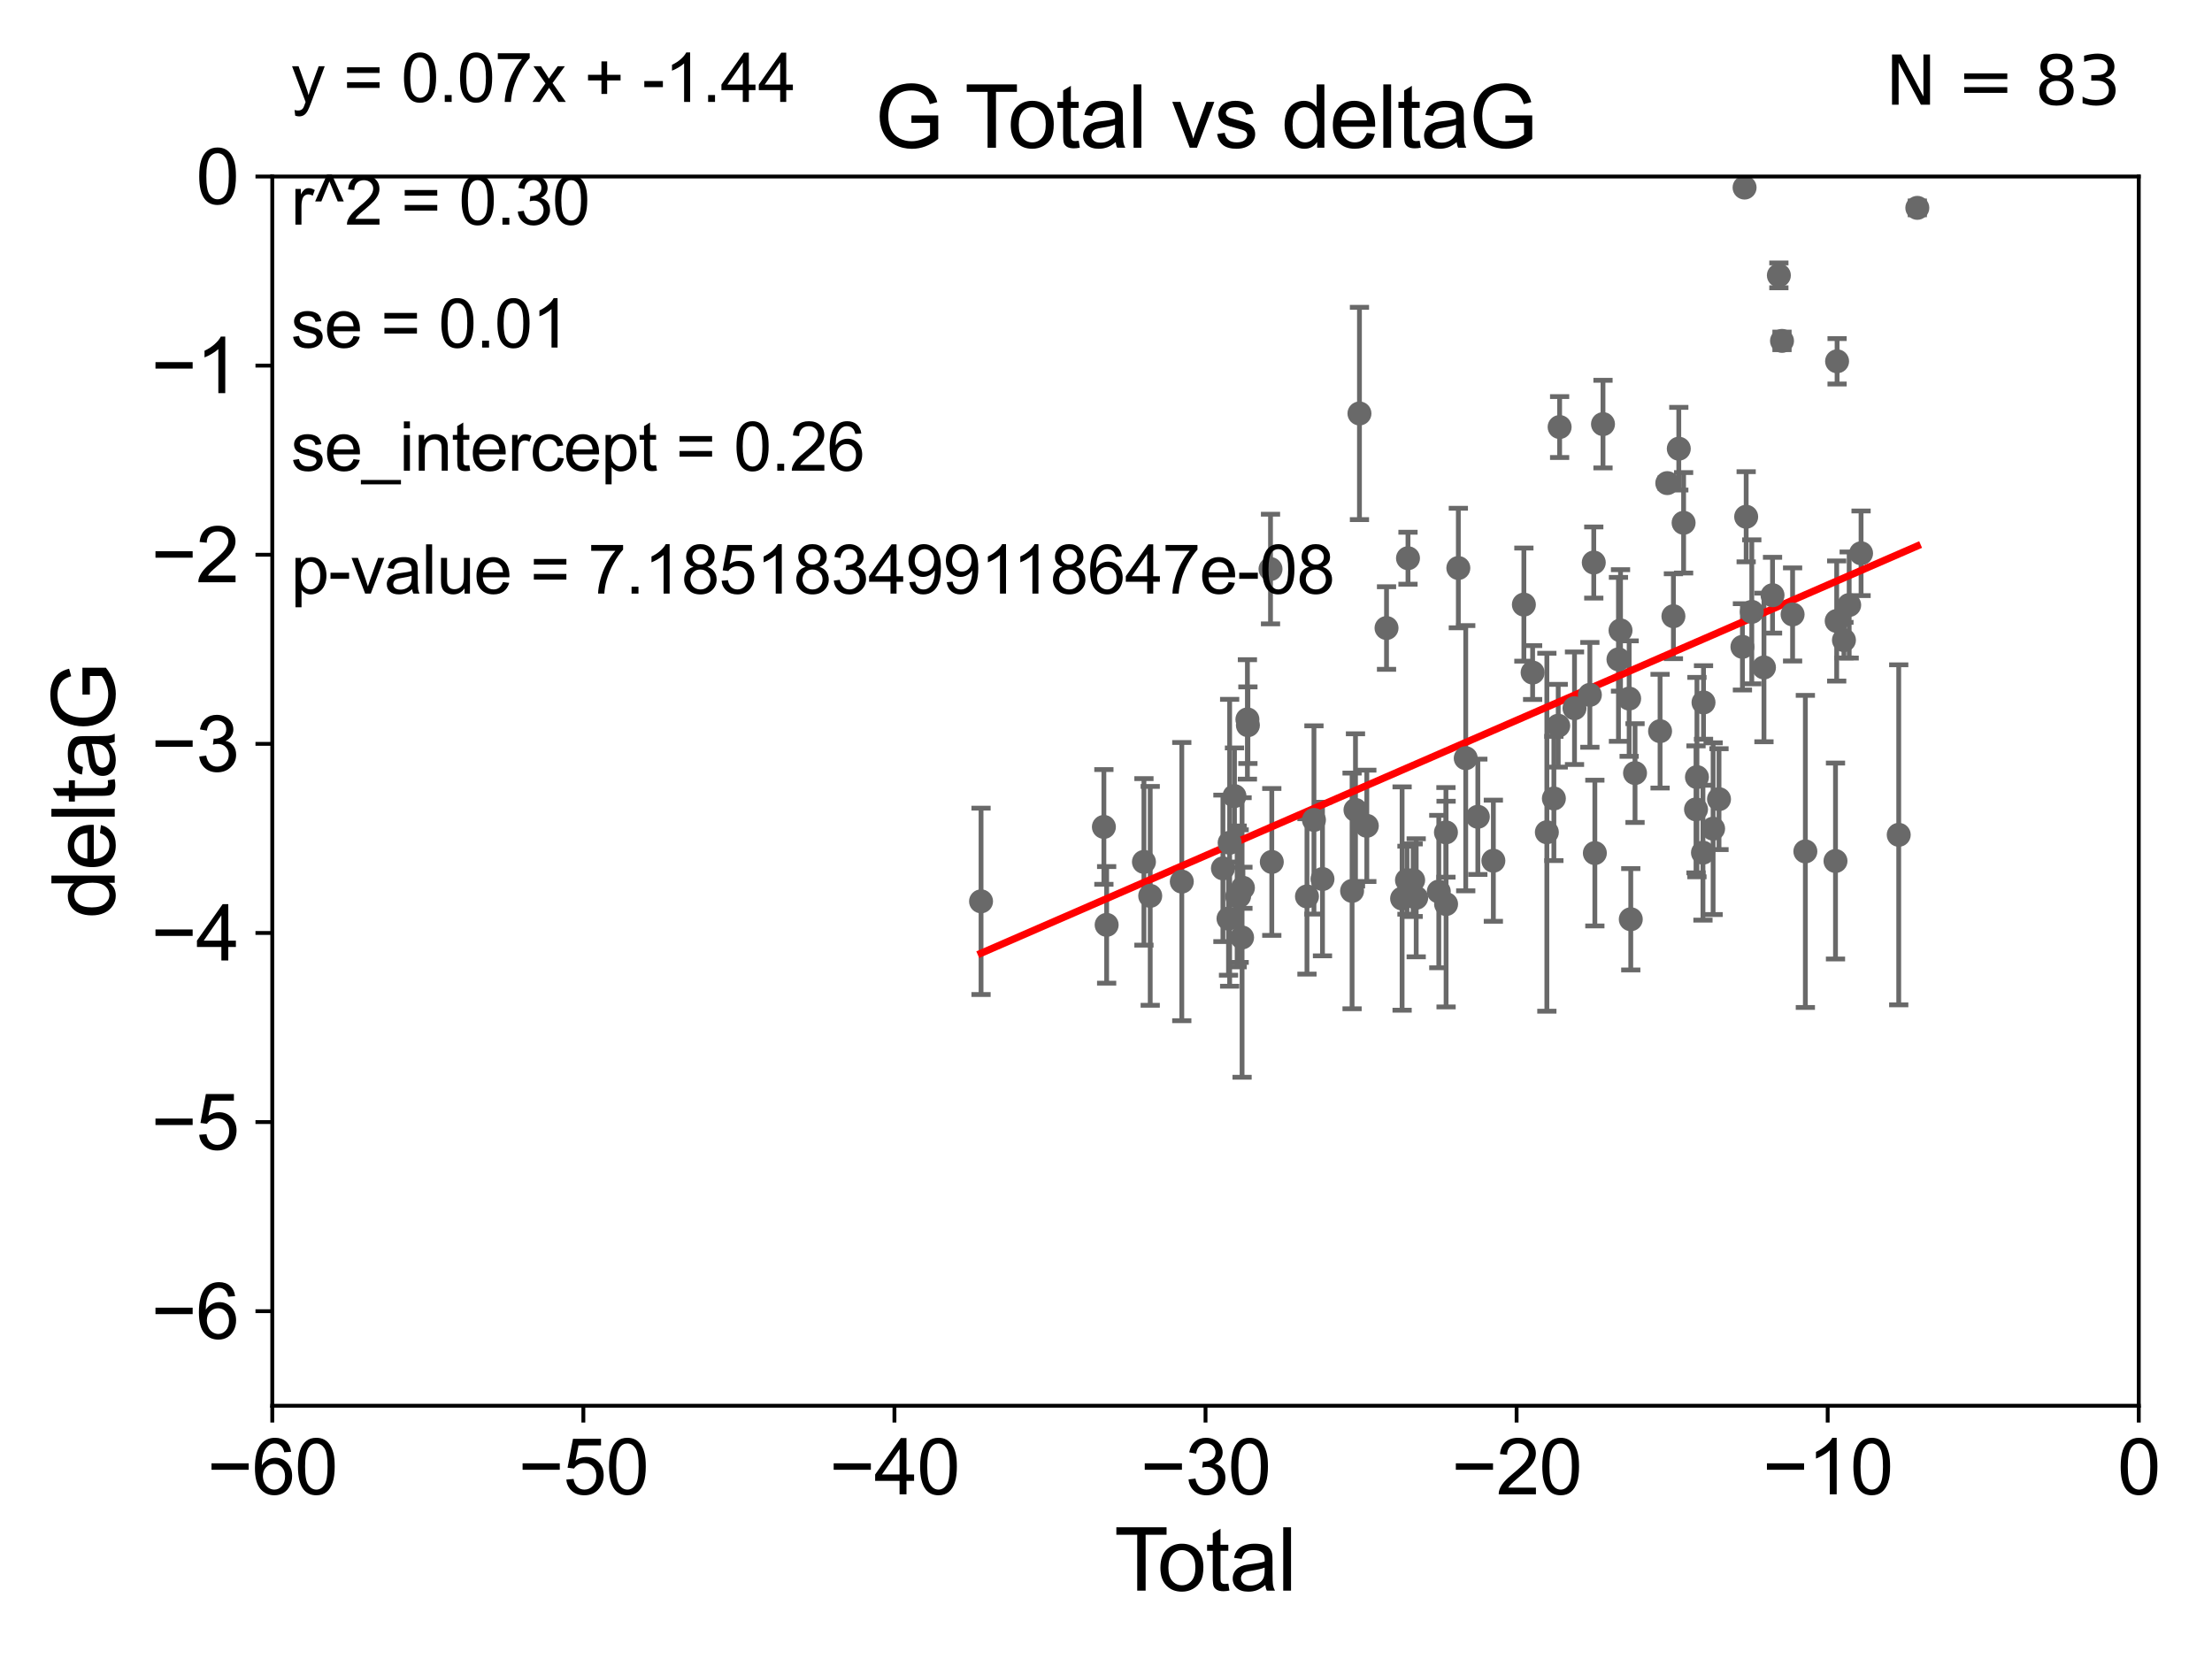 <?xml version="1.0" encoding="utf-8" standalone="no"?>
<!DOCTYPE svg PUBLIC "-//W3C//DTD SVG 1.1//EN"
  "http://www.w3.org/Graphics/SVG/1.1/DTD/svg11.dtd">
<svg xmlns:xlink="http://www.w3.org/1999/xlink" width="460.8pt" height="345.6pt" viewBox="0 0 460.8 345.6" xmlns="http://www.w3.org/2000/svg" version="1.1">
 <defs>
  <style type="text/css">*{stroke-linejoin: round; stroke-linecap: butt}</style>
 </defs>
 <g id="figure_1">
  <g id="patch_1">
   <path d="M 0 345.6 
L 460.8 345.6 
L 460.8 0 
L 0 0 
z
" style="fill: #ffffff"/>
  </g>
  <g id="axes_1">
   <g id="patch_2">
    <path d="M 56.72 292.84 
L 445.545 292.84 
L 445.545 36.775 
L 56.72 36.775 
z
" style="fill: #ffffff"/>
   </g>
   <g id="PathCollection_1">
    <defs>
     <path id="mccc09396cf" d="M 0 1.118 
C 0.297 1.118 0.581 1 0.791 0.791 
C 1 0.581 1.118 0.297 1.118 0 
C 1.118 -0.297 1 -0.581 0.791 -0.791 
C 0.581 -1 0.297 -1.118 0 -1.118 
C -0.297 -1.118 -0.581 -1 -0.791 -0.791 
C -1 -0.581 -1.118 -0.297 -1.118 0 
C -1.118 0.297 -1 0.581 -0.791 0.791 
C -0.581 1 -0.297 1.118 0 1.118 
z
" style="stroke: #696969"/>
    </defs>
    <g clip-path="url(#pdbc537c6ac)">
     <use xlink:href="#mccc09396cf" x="204.37" y="187.766" style="fill: #696969; stroke: #696969"/>
     <use xlink:href="#mccc09396cf" x="229.96" y="172.264" style="fill: #696969; stroke: #696969"/>
     <use xlink:href="#mccc09396cf" x="230.535" y="192.668" style="fill: #696969; stroke: #696969"/>
     <use xlink:href="#mccc09396cf" x="238.304" y="179.547" style="fill: #696969; stroke: #696969"/>
     <use xlink:href="#mccc09396cf" x="239.612" y="186.627" style="fill: #696969; stroke: #696969"/>
     <use xlink:href="#mccc09396cf" x="246.19" y="183.656" style="fill: #696969; stroke: #696969"/>
     <use xlink:href="#mccc09396cf" x="254.758" y="180.894" style="fill: #696969; stroke: #696969"/>
     <use xlink:href="#mccc09396cf" x="255.922" y="191.362" style="fill: #696969; stroke: #696969"/>
     <use xlink:href="#mccc09396cf" x="256.159" y="175.566" style="fill: #696969; stroke: #696969"/>
     <use xlink:href="#mccc09396cf" x="257.165" y="165.842" style="fill: #696969; stroke: #696969"/>
     <use xlink:href="#mccc09396cf" x="257.72" y="186.741" style="fill: #696969; stroke: #696969"/>
     <use xlink:href="#mccc09396cf" x="258.137" y="186.675" style="fill: #696969; stroke: #696969"/>
     <use xlink:href="#mccc09396cf" x="258.748" y="195.295" style="fill: #696969; stroke: #696969"/>
     <use xlink:href="#mccc09396cf" x="258.923" y="184.94" style="fill: #696969; stroke: #696969"/>
     <use xlink:href="#mccc09396cf" x="259.859" y="149.865" style="fill: #696969; stroke: #696969"/>
     <use xlink:href="#mccc09396cf" x="259.962" y="151.072" style="fill: #696969; stroke: #696969"/>
     <use xlink:href="#mccc09396cf" x="264.671" y="118.544" style="fill: #696969; stroke: #696969"/>
     <use xlink:href="#mccc09396cf" x="264.938" y="179.561" style="fill: #696969; stroke: #696969"/>
     <use xlink:href="#mccc09396cf" x="272.266" y="186.743" style="fill: #696969; stroke: #696969"/>
     <use xlink:href="#mccc09396cf" x="273.72" y="170.809" style="fill: #696969; stroke: #696969"/>
     <use xlink:href="#mccc09396cf" x="275.498" y="183.121" style="fill: #696969; stroke: #696969"/>
     <use xlink:href="#mccc09396cf" x="281.664" y="185.595" style="fill: #696969; stroke: #696969"/>
     <use xlink:href="#mccc09396cf" x="282.371" y="168.724" style="fill: #696969; stroke: #696969"/>
     <use xlink:href="#mccc09396cf" x="283.2" y="86.133" style="fill: #696969; stroke: #696969"/>
     <use xlink:href="#mccc09396cf" x="284.732" y="172.036" style="fill: #696969; stroke: #696969"/>
     <use xlink:href="#mccc09396cf" x="288.839" y="130.831" style="fill: #696969; stroke: #696969"/>
     <use xlink:href="#mccc09396cf" x="292.084" y="187.184" style="fill: #696969; stroke: #696969"/>
     <use xlink:href="#mccc09396cf" x="293.1" y="183.361" style="fill: #696969; stroke: #696969"/>
     <use xlink:href="#mccc09396cf" x="293.31" y="116.288" style="fill: #696969; stroke: #696969"/>
     <use xlink:href="#mccc09396cf" x="294.386" y="183.361" style="fill: #696969; stroke: #696969"/>
     <use xlink:href="#mccc09396cf" x="295.021" y="187.024" style="fill: #696969; stroke: #696969"/>
     <use xlink:href="#mccc09396cf" x="299.729" y="185.726" style="fill: #696969; stroke: #696969"/>
     <use xlink:href="#mccc09396cf" x="301.216" y="173.397" style="fill: #696969; stroke: #696969"/>
     <use xlink:href="#mccc09396cf" x="301.245" y="188.337" style="fill: #696969; stroke: #696969"/>
     <use xlink:href="#mccc09396cf" x="303.799" y="118.329" style="fill: #696969; stroke: #696969"/>
     <use xlink:href="#mccc09396cf" x="305.339" y="157.948" style="fill: #696969; stroke: #696969"/>
     <use xlink:href="#mccc09396cf" x="307.86" y="170.152" style="fill: #696969; stroke: #696969"/>
     <use xlink:href="#mccc09396cf" x="311.094" y="179.304" style="fill: #696969; stroke: #696969"/>
     <use xlink:href="#mccc09396cf" x="317.452" y="125.95" style="fill: #696969; stroke: #696969"/>
     <use xlink:href="#mccc09396cf" x="319.273" y="140.106" style="fill: #696969; stroke: #696969"/>
     <use xlink:href="#mccc09396cf" x="322.238" y="173.37" style="fill: #696969; stroke: #696969"/>
     <use xlink:href="#mccc09396cf" x="323.701" y="166.339" style="fill: #696969; stroke: #696969"/>
     <use xlink:href="#mccc09396cf" x="324.607" y="151.181" style="fill: #696969; stroke: #696969"/>
     <use xlink:href="#mccc09396cf" x="324.899" y="88.96" style="fill: #696969; stroke: #696969"/>
     <use xlink:href="#mccc09396cf" x="327.999" y="147.535" style="fill: #696969; stroke: #696969"/>
     <use xlink:href="#mccc09396cf" x="331.199" y="144.75" style="fill: #696969; stroke: #696969"/>
     <use xlink:href="#mccc09396cf" x="332.012" y="117.184" style="fill: #696969; stroke: #696969"/>
     <use xlink:href="#mccc09396cf" x="332.238" y="177.712" style="fill: #696969; stroke: #696969"/>
     <use xlink:href="#mccc09396cf" x="333.933" y="88.35" style="fill: #696969; stroke: #696969"/>
     <use xlink:href="#mccc09396cf" x="337.155" y="137.356" style="fill: #696969; stroke: #696969"/>
     <use xlink:href="#mccc09396cf" x="337.585" y="131.327" style="fill: #696969; stroke: #696969"/>
     <use xlink:href="#mccc09396cf" x="339.383" y="145.529" style="fill: #696969; stroke: #696969"/>
     <use xlink:href="#mccc09396cf" x="339.72" y="191.497" style="fill: #696969; stroke: #696969"/>
     <use xlink:href="#mccc09396cf" x="340.607" y="161.044" style="fill: #696969; stroke: #696969"/>
     <use xlink:href="#mccc09396cf" x="345.824" y="152.317" style="fill: #696969; stroke: #696969"/>
     <use xlink:href="#mccc09396cf" x="347.325" y="100.642" style="fill: #696969; stroke: #696969"/>
     <use xlink:href="#mccc09396cf" x="348.602" y="128.37" style="fill: #696969; stroke: #696969"/>
     <use xlink:href="#mccc09396cf" x="349.723" y="93.472" style="fill: #696969; stroke: #696969"/>
     <use xlink:href="#mccc09396cf" x="350.726" y="108.91" style="fill: #696969; stroke: #696969"/>
     <use xlink:href="#mccc09396cf" x="353.312" y="168.607" style="fill: #696969; stroke: #696969"/>
     <use xlink:href="#mccc09396cf" x="353.506" y="161.883" style="fill: #696969; stroke: #696969"/>
     <use xlink:href="#mccc09396cf" x="354.758" y="177.627" style="fill: #696969; stroke: #696969"/>
     <use xlink:href="#mccc09396cf" x="354.873" y="146.332" style="fill: #696969; stroke: #696969"/>
     <use xlink:href="#mccc09396cf" x="356.872" y="172.629" style="fill: #696969; stroke: #696969"/>
     <use xlink:href="#mccc09396cf" x="358.1" y="166.478" style="fill: #696969; stroke: #696969"/>
     <use xlink:href="#mccc09396cf" x="362.98" y="134.75" style="fill: #696969; stroke: #696969"/>
     <use xlink:href="#mccc09396cf" x="363.428" y="39.074" style="fill: #696969; stroke: #696969"/>
     <use xlink:href="#mccc09396cf" x="363.759" y="107.649" style="fill: #696969; stroke: #696969"/>
     <use xlink:href="#mccc09396cf" x="364.929" y="127.457" style="fill: #696969; stroke: #696969"/>
     <use xlink:href="#mccc09396cf" x="367.465" y="139.042" style="fill: #696969; stroke: #696969"/>
     <use xlink:href="#mccc09396cf" x="369.251" y="123.993" style="fill: #696969; stroke: #696969"/>
     <use xlink:href="#mccc09396cf" x="370.571" y="57.363" style="fill: #696969; stroke: #696969"/>
     <use xlink:href="#mccc09396cf" x="371.225" y="71.012" style="fill: #696969; stroke: #696969"/>
     <use xlink:href="#mccc09396cf" x="373.43" y="127.998" style="fill: #696969; stroke: #696969"/>
     <use xlink:href="#mccc09396cf" x="376.089" y="177.365" style="fill: #696969; stroke: #696969"/>
     <use xlink:href="#mccc09396cf" x="382.367" y="179.365" style="fill: #696969; stroke: #696969"/>
     <use xlink:href="#mccc09396cf" x="382.616" y="129.363" style="fill: #696969; stroke: #696969"/>
     <use xlink:href="#mccc09396cf" x="382.699" y="75.265" style="fill: #696969; stroke: #696969"/>
     <use xlink:href="#mccc09396cf" x="384.127" y="133.35" style="fill: #696969; stroke: #696969"/>
     <use xlink:href="#mccc09396cf" x="385.219" y="126.034" style="fill: #696969; stroke: #696969"/>
     <use xlink:href="#mccc09396cf" x="387.695" y="115.259" style="fill: #696969; stroke: #696969"/>
     <use xlink:href="#mccc09396cf" x="395.54" y="173.908" style="fill: #696969; stroke: #696969"/>
     <use xlink:href="#mccc09396cf" x="399.413" y="43.3" style="fill: #696969; stroke: #696969"/>
    </g>
   </g>
   <g id="matplotlib.axis_1">
    <g id="xtick_1">
     <g id="line2d_1">
      <defs>
       <path id="mb2e94dff06" d="M 0 0 
L 0 3.5 
" style="stroke: #000000; stroke-width: 0.8"/>
      </defs>
      <g>
       <use xlink:href="#mb2e94dff06" x="56.72" y="292.84" style="stroke: #000000; stroke-width: 0.8"/>
      </g>
     </g>
     <g id="text_1">
      <!-- −60 -->
      <g transform="translate(43.15 311.293)scale(0.16 -0.16)">
       <defs>
        <path id="ArialMT-2212" d="M 3381 1997 
L 356 1997 
L 356 2522 
L 3381 2522 
L 3381 1997 
z
" transform="scale(0.016)"/>
        <path id="ArialMT-36" d="M 3184 3459 
L 2625 3416 
Q 2550 3747 2413 3897 
Q 2184 4138 1850 4138 
Q 1581 4138 1378 3988 
Q 1113 3794 959 3422 
Q 806 3050 800 2363 
Q 1003 2672 1297 2822 
Q 1591 2972 1913 2972 
Q 2475 2972 2870 2558 
Q 3266 2144 3266 1488 
Q 3266 1056 3080 686 
Q 2894 316 2569 119 
Q 2244 -78 1831 -78 
Q 1128 -78 684 439 
Q 241 956 241 2144 
Q 241 3472 731 4075 
Q 1159 4600 1884 4600 
Q 2425 4600 2770 4297 
Q 3116 3994 3184 3459 
z
M 888 1484 
Q 888 1194 1011 928 
Q 1134 663 1356 523 
Q 1578 384 1822 384 
Q 2178 384 2434 671 
Q 2691 959 2691 1453 
Q 2691 1928 2437 2201 
Q 2184 2475 1800 2475 
Q 1419 2475 1153 2201 
Q 888 1928 888 1484 
z
" transform="scale(0.016)"/>
        <path id="ArialMT-30" d="M 266 2259 
Q 266 3072 433 3567 
Q 600 4063 929 4331 
Q 1259 4600 1759 4600 
Q 2128 4600 2406 4451 
Q 2684 4303 2865 4023 
Q 3047 3744 3150 3342 
Q 3253 2941 3253 2259 
Q 3253 1453 3087 958 
Q 2922 463 2592 192 
Q 2263 -78 1759 -78 
Q 1097 -78 719 397 
Q 266 969 266 2259 
z
M 844 2259 
Q 844 1131 1108 757 
Q 1372 384 1759 384 
Q 2147 384 2411 759 
Q 2675 1134 2675 2259 
Q 2675 3391 2411 3762 
Q 2147 4134 1753 4134 
Q 1366 4134 1134 3806 
Q 844 3388 844 2259 
z
" transform="scale(0.016)"/>
       </defs>
       <use xlink:href="#ArialMT-2212"/>
       <use xlink:href="#ArialMT-36" x="58.398"/>
       <use xlink:href="#ArialMT-30" x="114.014"/>
      </g>
     </g>
    </g>
    <g id="xtick_2">
     <g id="line2d_2">
      <g>
       <use xlink:href="#mb2e94dff06" x="121.524" y="292.84" style="stroke: #000000; stroke-width: 0.8"/>
      </g>
     </g>
     <g id="text_2">
      <!-- −50 -->
      <g transform="translate(107.954 311.293)scale(0.16 -0.16)">
       <defs>
        <path id="ArialMT-35" d="M 266 1200 
L 856 1250 
Q 922 819 1161 601 
Q 1400 384 1738 384 
Q 2144 384 2425 690 
Q 2706 997 2706 1503 
Q 2706 1984 2436 2262 
Q 2166 2541 1728 2541 
Q 1456 2541 1237 2417 
Q 1019 2294 894 2097 
L 366 2166 
L 809 4519 
L 3088 4519 
L 3088 3981 
L 1259 3981 
L 1013 2750 
Q 1425 3038 1878 3038 
Q 2478 3038 2890 2622 
Q 3303 2206 3303 1553 
Q 3303 931 2941 478 
Q 2500 -78 1738 -78 
Q 1113 -78 717 272 
Q 322 622 266 1200 
z
" transform="scale(0.016)"/>
       </defs>
       <use xlink:href="#ArialMT-2212"/>
       <use xlink:href="#ArialMT-35" x="58.398"/>
       <use xlink:href="#ArialMT-30" x="114.014"/>
      </g>
     </g>
    </g>
    <g id="xtick_3">
     <g id="line2d_3">
      <g>
       <use xlink:href="#mb2e94dff06" x="186.328" y="292.84" style="stroke: #000000; stroke-width: 0.8"/>
      </g>
     </g>
     <g id="text_3">
      <!-- −40 -->
      <g transform="translate(172.758 311.293)scale(0.16 -0.16)">
       <defs>
        <path id="ArialMT-34" d="M 2069 0 
L 2069 1097 
L 81 1097 
L 81 1613 
L 2172 4581 
L 2631 4581 
L 2631 1613 
L 3250 1613 
L 3250 1097 
L 2631 1097 
L 2631 0 
L 2069 0 
z
M 2069 1613 
L 2069 3678 
L 634 1613 
L 2069 1613 
z
" transform="scale(0.016)"/>
       </defs>
       <use xlink:href="#ArialMT-2212"/>
       <use xlink:href="#ArialMT-34" x="58.398"/>
       <use xlink:href="#ArialMT-30" x="114.014"/>
      </g>
     </g>
    </g>
    <g id="xtick_4">
     <g id="line2d_4">
      <g>
       <use xlink:href="#mb2e94dff06" x="251.132" y="292.84" style="stroke: #000000; stroke-width: 0.8"/>
      </g>
     </g>
     <g id="text_4">
      <!-- −30 -->
      <g transform="translate(237.562 311.293)scale(0.16 -0.16)">
       <defs>
        <path id="ArialMT-33" d="M 269 1209 
L 831 1284 
Q 928 806 1161 595 
Q 1394 384 1728 384 
Q 2125 384 2398 659 
Q 2672 934 2672 1341 
Q 2672 1728 2419 1979 
Q 2166 2231 1775 2231 
Q 1616 2231 1378 2169 
L 1441 2663 
Q 1497 2656 1531 2656 
Q 1891 2656 2178 2843 
Q 2466 3031 2466 3422 
Q 2466 3731 2256 3934 
Q 2047 4138 1716 4138 
Q 1388 4138 1169 3931 
Q 950 3725 888 3313 
L 325 3413 
Q 428 3978 793 4289 
Q 1159 4600 1703 4600 
Q 2078 4600 2393 4439 
Q 2709 4278 2876 4000 
Q 3044 3722 3044 3409 
Q 3044 3113 2884 2869 
Q 2725 2625 2413 2481 
Q 2819 2388 3044 2092 
Q 3269 1797 3269 1353 
Q 3269 753 2831 336 
Q 2394 -81 1725 -81 
Q 1122 -81 723 278 
Q 325 638 269 1209 
z
" transform="scale(0.016)"/>
       </defs>
       <use xlink:href="#ArialMT-2212"/>
       <use xlink:href="#ArialMT-33" x="58.398"/>
       <use xlink:href="#ArialMT-30" x="114.014"/>
      </g>
     </g>
    </g>
    <g id="xtick_5">
     <g id="line2d_5">
      <g>
       <use xlink:href="#mb2e94dff06" x="315.937" y="292.84" style="stroke: #000000; stroke-width: 0.8"/>
      </g>
     </g>
     <g id="text_5">
      <!-- −20 -->
      <g transform="translate(302.367 311.293)scale(0.16 -0.16)">
       <defs>
        <path id="ArialMT-32" d="M 3222 541 
L 3222 0 
L 194 0 
Q 188 203 259 391 
Q 375 700 629 1000 
Q 884 1300 1366 1694 
Q 2113 2306 2375 2664 
Q 2638 3022 2638 3341 
Q 2638 3675 2398 3904 
Q 2159 4134 1775 4134 
Q 1369 4134 1125 3890 
Q 881 3647 878 3216 
L 300 3275 
Q 359 3922 746 4261 
Q 1134 4600 1788 4600 
Q 2447 4600 2831 4234 
Q 3216 3869 3216 3328 
Q 3216 3053 3103 2787 
Q 2991 2522 2730 2228 
Q 2469 1934 1863 1422 
Q 1356 997 1212 845 
Q 1069 694 975 541 
L 3222 541 
z
" transform="scale(0.016)"/>
       </defs>
       <use xlink:href="#ArialMT-2212"/>
       <use xlink:href="#ArialMT-32" x="58.398"/>
       <use xlink:href="#ArialMT-30" x="114.014"/>
      </g>
     </g>
    </g>
    <g id="xtick_6">
     <g id="line2d_6">
      <g>
       <use xlink:href="#mb2e94dff06" x="380.741" y="292.84" style="stroke: #000000; stroke-width: 0.8"/>
      </g>
     </g>
     <g id="text_6">
      <!-- −10 -->
      <g transform="translate(367.171 311.293)scale(0.16 -0.16)">
       <defs>
        <path id="ArialMT-31" d="M 2384 0 
L 1822 0 
L 1822 3584 
Q 1619 3391 1289 3197 
Q 959 3003 697 2906 
L 697 3450 
Q 1169 3672 1522 3987 
Q 1875 4303 2022 4600 
L 2384 4600 
L 2384 0 
z
" transform="scale(0.016)"/>
       </defs>
       <use xlink:href="#ArialMT-2212"/>
       <use xlink:href="#ArialMT-31" x="58.398"/>
       <use xlink:href="#ArialMT-30" x="114.014"/>
      </g>
     </g>
    </g>
    <g id="xtick_7">
     <g id="line2d_7">
      <g>
       <use xlink:href="#mb2e94dff06" x="445.545" y="292.84" style="stroke: #000000; stroke-width: 0.8"/>
      </g>
     </g>
     <g id="text_7">
      <!-- 0 -->
      <g transform="translate(441.096 311.293)scale(0.16 -0.16)">
       <use xlink:href="#ArialMT-30"/>
      </g>
     </g>
    </g>
    <g id="text_8">
     <!-- Total -->
     <g transform="translate(232.127 331.357)scale(0.18 -0.18)">
      <defs>
       <path id="ArialMT-54" d="M 1659 0 
L 1659 4041 
L 150 4041 
L 150 4581 
L 3781 4581 
L 3781 4041 
L 2266 4041 
L 2266 0 
L 1659 0 
z
" transform="scale(0.016)"/>
       <path id="ArialMT-6f" d="M 213 1659 
Q 213 2581 725 3025 
Q 1153 3394 1769 3394 
Q 2453 3394 2887 2945 
Q 3322 2497 3322 1706 
Q 3322 1066 3130 698 
Q 2938 331 2570 128 
Q 2203 -75 1769 -75 
Q 1072 -75 642 372 
Q 213 819 213 1659 
z
M 791 1659 
Q 791 1022 1069 705 
Q 1347 388 1769 388 
Q 2188 388 2466 706 
Q 2744 1025 2744 1678 
Q 2744 2294 2464 2611 
Q 2184 2928 1769 2928 
Q 1347 2928 1069 2612 
Q 791 2297 791 1659 
z
" transform="scale(0.016)"/>
       <path id="ArialMT-74" d="M 1650 503 
L 1731 6 
Q 1494 -44 1306 -44 
Q 1000 -44 831 53 
Q 663 150 594 308 
Q 525 466 525 972 
L 525 2881 
L 113 2881 
L 113 3319 
L 525 3319 
L 525 4141 
L 1084 4478 
L 1084 3319 
L 1650 3319 
L 1650 2881 
L 1084 2881 
L 1084 941 
Q 1084 700 1114 631 
Q 1144 563 1211 522 
Q 1278 481 1403 481 
Q 1497 481 1650 503 
z
" transform="scale(0.016)"/>
       <path id="ArialMT-61" d="M 2588 409 
Q 2275 144 1986 34 
Q 1697 -75 1366 -75 
Q 819 -75 525 192 
Q 231 459 231 875 
Q 231 1119 342 1320 
Q 453 1522 633 1644 
Q 813 1766 1038 1828 
Q 1203 1872 1538 1913 
Q 2219 1994 2541 2106 
Q 2544 2222 2544 2253 
Q 2544 2597 2384 2738 
Q 2169 2928 1744 2928 
Q 1347 2928 1158 2789 
Q 969 2650 878 2297 
L 328 2372 
Q 403 2725 575 2942 
Q 747 3159 1072 3276 
Q 1397 3394 1825 3394 
Q 2250 3394 2515 3294 
Q 2781 3194 2906 3042 
Q 3031 2891 3081 2659 
Q 3109 2516 3109 2141 
L 3109 1391 
Q 3109 606 3145 398 
Q 3181 191 3288 0 
L 2700 0 
Q 2613 175 2588 409 
z
M 2541 1666 
Q 2234 1541 1622 1453 
Q 1275 1403 1131 1340 
Q 988 1278 909 1158 
Q 831 1038 831 891 
Q 831 666 1001 516 
Q 1172 366 1500 366 
Q 1825 366 2078 508 
Q 2331 650 2450 897 
Q 2541 1088 2541 1459 
L 2541 1666 
z
" transform="scale(0.016)"/>
       <path id="ArialMT-6c" d="M 409 0 
L 409 4581 
L 972 4581 
L 972 0 
L 409 0 
z
" transform="scale(0.016)"/>
      </defs>
      <use xlink:href="#ArialMT-54"/>
      <use xlink:href="#ArialMT-6f" x="49.959"/>
      <use xlink:href="#ArialMT-74" x="105.574"/>
      <use xlink:href="#ArialMT-61" x="133.357"/>
      <use xlink:href="#ArialMT-6c" x="188.973"/>
     </g>
    </g>
   </g>
   <g id="matplotlib.axis_2">
    <g id="ytick_1">
     <g id="line2d_8">
      <defs>
       <path id="m19e088cf1a" d="M 0 0 
L -3.5 0 
" style="stroke: #000000; stroke-width: 0.8"/>
      </defs>
      <g>
       <use xlink:href="#m19e088cf1a" x="56.72" y="273.143" style="stroke: #000000; stroke-width: 0.8"/>
      </g>
     </g>
     <g id="text_9">
      <!-- −6 -->
      <g transform="translate(31.477 278.869)scale(0.16 -0.16)">
       <use xlink:href="#ArialMT-2212"/>
       <use xlink:href="#ArialMT-36" x="58.398"/>
      </g>
     </g>
    </g>
    <g id="ytick_2">
     <g id="line2d_9">
      <g>
       <use xlink:href="#m19e088cf1a" x="56.72" y="233.748" style="stroke: #000000; stroke-width: 0.8"/>
      </g>
     </g>
     <g id="text_10">
      <!-- −5 -->
      <g transform="translate(31.477 239.474)scale(0.16 -0.16)">
       <use xlink:href="#ArialMT-2212"/>
       <use xlink:href="#ArialMT-35" x="58.398"/>
      </g>
     </g>
    </g>
    <g id="ytick_3">
     <g id="line2d_10">
      <g>
       <use xlink:href="#m19e088cf1a" x="56.72" y="194.353" style="stroke: #000000; stroke-width: 0.8"/>
      </g>
     </g>
     <g id="text_11">
      <!-- −4 -->
      <g transform="translate(31.477 200.08)scale(0.16 -0.16)">
       <use xlink:href="#ArialMT-2212"/>
       <use xlink:href="#ArialMT-34" x="58.398"/>
      </g>
     </g>
    </g>
    <g id="ytick_4">
     <g id="line2d_11">
      <g>
       <use xlink:href="#m19e088cf1a" x="56.72" y="154.959" style="stroke: #000000; stroke-width: 0.8"/>
      </g>
     </g>
     <g id="text_12">
      <!-- −3 -->
      <g transform="translate(31.477 160.685)scale(0.16 -0.16)">
       <use xlink:href="#ArialMT-2212"/>
       <use xlink:href="#ArialMT-33" x="58.398"/>
      </g>
     </g>
    </g>
    <g id="ytick_5">
     <g id="line2d_12">
      <g>
       <use xlink:href="#m19e088cf1a" x="56.72" y="115.564" style="stroke: #000000; stroke-width: 0.8"/>
      </g>
     </g>
     <g id="text_13">
      <!-- −2 -->
      <g transform="translate(31.477 121.29)scale(0.16 -0.16)">
       <use xlink:href="#ArialMT-2212"/>
       <use xlink:href="#ArialMT-32" x="58.398"/>
      </g>
     </g>
    </g>
    <g id="ytick_6">
     <g id="line2d_13">
      <g>
       <use xlink:href="#m19e088cf1a" x="56.72" y="76.17" style="stroke: #000000; stroke-width: 0.8"/>
      </g>
     </g>
     <g id="text_14">
      <!-- −1 -->
      <g transform="translate(31.477 81.896)scale(0.16 -0.16)">
       <use xlink:href="#ArialMT-2212"/>
       <use xlink:href="#ArialMT-31" x="58.398"/>
      </g>
     </g>
    </g>
    <g id="ytick_7">
     <g id="line2d_14">
      <g>
       <use xlink:href="#m19e088cf1a" x="56.72" y="36.775" style="stroke: #000000; stroke-width: 0.8"/>
      </g>
     </g>
     <g id="text_15">
      <!-- 0 -->
      <g transform="translate(40.822 42.501)scale(0.16 -0.16)">
       <use xlink:href="#ArialMT-30"/>
      </g>
     </g>
    </g>
    <g id="text_16">
     <!-- deltaG -->
     <g transform="translate(23.9 191.322)rotate(-90)scale(0.18 -0.18)">
      <defs>
       <path id="ArialMT-64" d="M 2575 0 
L 2575 419 
Q 2259 -75 1647 -75 
Q 1250 -75 917 144 
Q 584 363 401 755 
Q 219 1147 219 1656 
Q 219 2153 384 2558 
Q 550 2963 881 3178 
Q 1213 3394 1622 3394 
Q 1922 3394 2156 3267 
Q 2391 3141 2538 2938 
L 2538 4581 
L 3097 4581 
L 3097 0 
L 2575 0 
z
M 797 1656 
Q 797 1019 1065 703 
Q 1334 388 1700 388 
Q 2069 388 2326 689 
Q 2584 991 2584 1609 
Q 2584 2291 2321 2609 
Q 2059 2928 1675 2928 
Q 1300 2928 1048 2622 
Q 797 2316 797 1656 
z
" transform="scale(0.016)"/>
       <path id="ArialMT-65" d="M 2694 1069 
L 3275 997 
Q 3138 488 2766 206 
Q 2394 -75 1816 -75 
Q 1088 -75 661 373 
Q 234 822 234 1631 
Q 234 2469 665 2931 
Q 1097 3394 1784 3394 
Q 2450 3394 2872 2941 
Q 3294 2488 3294 1666 
Q 3294 1616 3291 1516 
L 816 1516 
Q 847 969 1125 678 
Q 1403 388 1819 388 
Q 2128 388 2347 550 
Q 2566 713 2694 1069 
z
M 847 1978 
L 2700 1978 
Q 2663 2397 2488 2606 
Q 2219 2931 1791 2931 
Q 1403 2931 1139 2672 
Q 875 2413 847 1978 
z
" transform="scale(0.016)"/>
       <path id="ArialMT-47" d="M 2638 1797 
L 2638 2334 
L 4578 2338 
L 4578 638 
Q 4131 281 3656 101 
Q 3181 -78 2681 -78 
Q 2006 -78 1454 211 
Q 903 500 622 1047 
Q 341 1594 341 2269 
Q 341 2938 620 3517 
Q 900 4097 1425 4378 
Q 1950 4659 2634 4659 
Q 3131 4659 3532 4498 
Q 3934 4338 4162 4050 
Q 4391 3763 4509 3300 
L 3963 3150 
Q 3859 3500 3706 3700 
Q 3553 3900 3268 4020 
Q 2984 4141 2638 4141 
Q 2222 4141 1919 4014 
Q 1616 3888 1430 3681 
Q 1244 3475 1141 3228 
Q 966 2803 966 2306 
Q 966 1694 1177 1281 
Q 1388 869 1791 669 
Q 2194 469 2647 469 
Q 3041 469 3416 620 
Q 3791 772 3984 944 
L 3984 1797 
L 2638 1797 
z
" transform="scale(0.016)"/>
      </defs>
      <use xlink:href="#ArialMT-64"/>
      <use xlink:href="#ArialMT-65" x="55.615"/>
      <use xlink:href="#ArialMT-6c" x="111.23"/>
      <use xlink:href="#ArialMT-74" x="133.447"/>
      <use xlink:href="#ArialMT-61" x="161.23"/>
      <use xlink:href="#ArialMT-47" x="216.846"/>
     </g>
    </g>
   </g>
   <g id="LineCollection_1">
    <path d="M 204.37 207.177 
L 204.37 168.355 
" clip-path="url(#pdbc537c6ac)" style="fill: none; stroke: #696969"/>
    <path d="M 229.96 184.214 
L 229.96 160.315 
" clip-path="url(#pdbc537c6ac)" style="fill: none; stroke: #696969"/>
    <path d="M 230.535 204.811 
L 230.535 180.525 
" clip-path="url(#pdbc537c6ac)" style="fill: none; stroke: #696969"/>
    <path d="M 238.304 196.891 
L 238.304 162.203 
" clip-path="url(#pdbc537c6ac)" style="fill: none; stroke: #696969"/>
    <path d="M 239.612 209.422 
L 239.612 163.832 
" clip-path="url(#pdbc537c6ac)" style="fill: none; stroke: #696969"/>
    <path d="M 246.19 212.633 
L 246.19 154.679 
" clip-path="url(#pdbc537c6ac)" style="fill: none; stroke: #696969"/>
    <path d="M 254.758 196.15 
L 254.758 165.638 
" clip-path="url(#pdbc537c6ac)" style="fill: none; stroke: #696969"/>
    <path d="M 255.922 203.155 
L 255.922 179.569 
" clip-path="url(#pdbc537c6ac)" style="fill: none; stroke: #696969"/>
    <path d="M 256.159 205.447 
L 256.159 145.685 
" clip-path="url(#pdbc537c6ac)" style="fill: none; stroke: #696969"/>
    <path d="M 257.165 175.881 
L 257.165 155.804 
" clip-path="url(#pdbc537c6ac)" style="fill: none; stroke: #696969"/>
    <path d="M 257.72 201.422 
L 257.72 172.061 
" clip-path="url(#pdbc537c6ac)" style="fill: none; stroke: #696969"/>
    <path d="M 258.137 200.482 
L 258.137 172.868 
" clip-path="url(#pdbc537c6ac)" style="fill: none; stroke: #696969"/>
    <path d="M 258.748 224.411 
L 258.748 166.18 
" clip-path="url(#pdbc537c6ac)" style="fill: none; stroke: #696969"/>
    <path d="M 258.923 189.225 
L 258.923 180.655 
" clip-path="url(#pdbc537c6ac)" style="fill: none; stroke: #696969"/>
    <path d="M 259.859 162.303 
L 259.859 137.427 
" clip-path="url(#pdbc537c6ac)" style="fill: none; stroke: #696969"/>
    <path d="M 259.962 159.052 
L 259.962 143.092 
" clip-path="url(#pdbc537c6ac)" style="fill: none; stroke: #696969"/>
    <path d="M 264.671 129.964 
L 264.671 107.124 
" clip-path="url(#pdbc537c6ac)" style="fill: none; stroke: #696969"/>
    <path d="M 264.938 194.86 
L 264.938 164.263 
" clip-path="url(#pdbc537c6ac)" style="fill: none; stroke: #696969"/>
    <path d="M 272.266 202.923 
L 272.266 170.563 
" clip-path="url(#pdbc537c6ac)" style="fill: none; stroke: #696969"/>
    <path d="M 273.72 190.416 
L 273.72 151.203 
" clip-path="url(#pdbc537c6ac)" style="fill: none; stroke: #696969"/>
    <path d="M 275.498 199.12 
L 275.498 167.123 
" clip-path="url(#pdbc537c6ac)" style="fill: none; stroke: #696969"/>
    <path d="M 281.664 210.144 
L 281.664 161.047 
" clip-path="url(#pdbc537c6ac)" style="fill: none; stroke: #696969"/>
    <path d="M 282.371 184.584 
L 282.371 152.864 
" clip-path="url(#pdbc537c6ac)" style="fill: none; stroke: #696969"/>
    <path d="M 283.2 108.244 
L 283.2 64.022 
" clip-path="url(#pdbc537c6ac)" style="fill: none; stroke: #696969"/>
    <path d="M 284.732 183.631 
L 284.732 160.441 
" clip-path="url(#pdbc537c6ac)" style="fill: none; stroke: #696969"/>
    <path d="M 288.839 139.431 
L 288.839 122.23 
" clip-path="url(#pdbc537c6ac)" style="fill: none; stroke: #696969"/>
    <path d="M 292.084 210.444 
L 292.084 163.924 
" clip-path="url(#pdbc537c6ac)" style="fill: none; stroke: #696969"/>
    <path d="M 293.1 190.447 
L 293.1 176.274 
" clip-path="url(#pdbc537c6ac)" style="fill: none; stroke: #696969"/>
    <path d="M 293.31 121.701 
L 293.31 110.875 
" clip-path="url(#pdbc537c6ac)" style="fill: none; stroke: #696969"/>
    <path d="M 294.386 190.918 
L 294.386 175.804 
" clip-path="url(#pdbc537c6ac)" style="fill: none; stroke: #696969"/>
    <path d="M 295.021 199.324 
L 295.021 174.725 
" clip-path="url(#pdbc537c6ac)" style="fill: none; stroke: #696969"/>
    <path d="M 299.729 201.602 
L 299.729 169.849 
" clip-path="url(#pdbc537c6ac)" style="fill: none; stroke: #696969"/>
    <path d="M 301.216 182.729 
L 301.216 164.065 
" clip-path="url(#pdbc537c6ac)" style="fill: none; stroke: #696969"/>
    <path d="M 301.245 209.758 
L 301.245 166.916 
" clip-path="url(#pdbc537c6ac)" style="fill: none; stroke: #696969"/>
    <path d="M 303.799 130.781 
L 303.799 105.878 
" clip-path="url(#pdbc537c6ac)" style="fill: none; stroke: #696969"/>
    <path d="M 305.339 185.574 
L 305.339 130.321 
" clip-path="url(#pdbc537c6ac)" style="fill: none; stroke: #696969"/>
    <path d="M 307.86 182.166 
L 307.86 158.137 
" clip-path="url(#pdbc537c6ac)" style="fill: none; stroke: #696969"/>
    <path d="M 311.094 191.921 
L 311.094 166.688 
" clip-path="url(#pdbc537c6ac)" style="fill: none; stroke: #696969"/>
    <path d="M 317.452 137.731 
L 317.452 114.168 
" clip-path="url(#pdbc537c6ac)" style="fill: none; stroke: #696969"/>
    <path d="M 319.273 145.711 
L 319.273 134.502 
" clip-path="url(#pdbc537c6ac)" style="fill: none; stroke: #696969"/>
    <path d="M 322.238 210.653 
L 322.238 136.087 
" clip-path="url(#pdbc537c6ac)" style="fill: none; stroke: #696969"/>
    <path d="M 323.701 179.278 
L 323.701 153.4 
" clip-path="url(#pdbc537c6ac)" style="fill: none; stroke: #696969"/>
    <path d="M 324.607 159.797 
L 324.607 142.564 
" clip-path="url(#pdbc537c6ac)" style="fill: none; stroke: #696969"/>
    <path d="M 324.899 95.306 
L 324.899 82.614 
" clip-path="url(#pdbc537c6ac)" style="fill: none; stroke: #696969"/>
    <path d="M 327.999 159.258 
L 327.999 135.813 
" clip-path="url(#pdbc537c6ac)" style="fill: none; stroke: #696969"/>
    <path d="M 331.199 155.666 
L 331.199 133.834 
" clip-path="url(#pdbc537c6ac)" style="fill: none; stroke: #696969"/>
    <path d="M 332.012 124.591 
L 332.012 109.776 
" clip-path="url(#pdbc537c6ac)" style="fill: none; stroke: #696969"/>
    <path d="M 332.238 192.894 
L 332.238 162.53 
" clip-path="url(#pdbc537c6ac)" style="fill: none; stroke: #696969"/>
    <path d="M 333.933 97.477 
L 333.933 79.222 
" clip-path="url(#pdbc537c6ac)" style="fill: none; stroke: #696969"/>
    <path d="M 337.155 154.429 
L 337.155 120.283 
" clip-path="url(#pdbc537c6ac)" style="fill: none; stroke: #696969"/>
    <path d="M 337.585 143.977 
L 337.585 118.677 
" clip-path="url(#pdbc537c6ac)" style="fill: none; stroke: #696969"/>
    <path d="M 339.383 157.557 
L 339.383 133.501 
" clip-path="url(#pdbc537c6ac)" style="fill: none; stroke: #696969"/>
    <path d="M 339.72 202.055 
L 339.72 180.939 
" clip-path="url(#pdbc537c6ac)" style="fill: none; stroke: #696969"/>
    <path d="M 340.607 171.332 
L 340.607 150.755 
" clip-path="url(#pdbc537c6ac)" style="fill: none; stroke: #696969"/>
    <path d="M 345.824 164.165 
L 345.824 140.47 
" clip-path="url(#pdbc537c6ac)" style="fill: none; stroke: #696969"/>
    <path d="M 347.325 101.753 
L 347.325 99.531 
" clip-path="url(#pdbc537c6ac)" style="fill: none; stroke: #696969"/>
    <path d="M 348.602 137.214 
L 348.602 119.526 
" clip-path="url(#pdbc537c6ac)" style="fill: none; stroke: #696969"/>
    <path d="M 349.723 102.084 
L 349.723 84.861 
" clip-path="url(#pdbc537c6ac)" style="fill: none; stroke: #696969"/>
    <path d="M 350.726 119.373 
L 350.726 98.446 
" clip-path="url(#pdbc537c6ac)" style="fill: none; stroke: #696969"/>
    <path d="M 353.312 181.833 
L 353.312 155.381 
" clip-path="url(#pdbc537c6ac)" style="fill: none; stroke: #696969"/>
    <path d="M 353.506 182.651 
L 353.506 141.115 
" clip-path="url(#pdbc537c6ac)" style="fill: none; stroke: #696969"/>
    <path d="M 354.758 191.679 
L 354.758 163.576 
" clip-path="url(#pdbc537c6ac)" style="fill: none; stroke: #696969"/>
    <path d="M 354.873 153.992 
L 354.873 138.673 
" clip-path="url(#pdbc537c6ac)" style="fill: none; stroke: #696969"/>
    <path d="M 356.872 190.515 
L 356.872 154.744 
" clip-path="url(#pdbc537c6ac)" style="fill: none; stroke: #696969"/>
    <path d="M 358.1 176.985 
L 358.1 155.97 
" clip-path="url(#pdbc537c6ac)" style="fill: none; stroke: #696969"/>
    <path d="M 362.98 143.736 
L 362.98 125.764 
" clip-path="url(#pdbc537c6ac)" style="fill: none; stroke: #696969"/>
    <path d="M 363.428 39.661 
L 363.428 38.486 
" clip-path="url(#pdbc537c6ac)" style="fill: none; stroke: #696969"/>
    <path d="M 363.759 117.039 
L 363.759 98.26 
" clip-path="url(#pdbc537c6ac)" style="fill: none; stroke: #696969"/>
    <path d="M 364.929 142.455 
L 364.929 112.459 
" clip-path="url(#pdbc537c6ac)" style="fill: none; stroke: #696969"/>
    <path d="M 367.465 154.523 
L 367.465 123.56 
" clip-path="url(#pdbc537c6ac)" style="fill: none; stroke: #696969"/>
    <path d="M 369.251 131.889 
L 369.251 116.097 
" clip-path="url(#pdbc537c6ac)" style="fill: none; stroke: #696969"/>
    <path d="M 370.571 59.954 
L 370.571 54.772 
" clip-path="url(#pdbc537c6ac)" style="fill: none; stroke: #696969"/>
    <path d="M 371.225 72.852 
L 371.225 69.172 
" clip-path="url(#pdbc537c6ac)" style="fill: none; stroke: #696969"/>
    <path d="M 373.43 137.698 
L 373.43 118.299 
" clip-path="url(#pdbc537c6ac)" style="fill: none; stroke: #696969"/>
    <path d="M 376.089 209.872 
L 376.089 144.859 
" clip-path="url(#pdbc537c6ac)" style="fill: none; stroke: #696969"/>
    <path d="M 382.367 199.772 
L 382.367 158.959 
" clip-path="url(#pdbc537c6ac)" style="fill: none; stroke: #696969"/>
    <path d="M 382.616 141.877 
L 382.616 116.849 
" clip-path="url(#pdbc537c6ac)" style="fill: none; stroke: #696969"/>
    <path d="M 382.699 79.995 
L 382.699 70.535 
" clip-path="url(#pdbc537c6ac)" style="fill: none; stroke: #696969"/>
    <path d="M 384.127 137.057 
L 384.127 129.643 
" clip-path="url(#pdbc537c6ac)" style="fill: none; stroke: #696969"/>
    <path d="M 385.219 137.084 
L 385.219 114.984 
" clip-path="url(#pdbc537c6ac)" style="fill: none; stroke: #696969"/>
    <path d="M 387.695 124.077 
L 387.695 106.441 
" clip-path="url(#pdbc537c6ac)" style="fill: none; stroke: #696969"/>
    <path d="M 395.54 209.327 
L 395.54 138.489 
" clip-path="url(#pdbc537c6ac)" style="fill: none; stroke: #696969"/>
    <path d="M 399.413 44.74 
L 399.413 41.86 
" clip-path="url(#pdbc537c6ac)" style="fill: none; stroke: #696969"/>
   </g>
   <g id="line2d_15">
    <defs>
     <path id="madff321c08" d="M 2 0 
L -2 -0 
" style="stroke: #696969"/>
    </defs>
    <g clip-path="url(#pdbc537c6ac)">
     <use xlink:href="#madff321c08" x="204.37" y="207.177" style="fill: #696969; stroke: #696969"/>
     <use xlink:href="#madff321c08" x="229.96" y="184.214" style="fill: #696969; stroke: #696969"/>
     <use xlink:href="#madff321c08" x="230.535" y="204.811" style="fill: #696969; stroke: #696969"/>
     <use xlink:href="#madff321c08" x="238.304" y="196.891" style="fill: #696969; stroke: #696969"/>
     <use xlink:href="#madff321c08" x="239.612" y="209.422" style="fill: #696969; stroke: #696969"/>
     <use xlink:href="#madff321c08" x="246.19" y="212.633" style="fill: #696969; stroke: #696969"/>
     <use xlink:href="#madff321c08" x="254.758" y="196.15" style="fill: #696969; stroke: #696969"/>
     <use xlink:href="#madff321c08" x="255.922" y="203.155" style="fill: #696969; stroke: #696969"/>
     <use xlink:href="#madff321c08" x="256.159" y="205.447" style="fill: #696969; stroke: #696969"/>
     <use xlink:href="#madff321c08" x="257.165" y="175.881" style="fill: #696969; stroke: #696969"/>
     <use xlink:href="#madff321c08" x="257.72" y="201.422" style="fill: #696969; stroke: #696969"/>
     <use xlink:href="#madff321c08" x="258.137" y="200.482" style="fill: #696969; stroke: #696969"/>
     <use xlink:href="#madff321c08" x="258.748" y="224.411" style="fill: #696969; stroke: #696969"/>
     <use xlink:href="#madff321c08" x="258.923" y="189.225" style="fill: #696969; stroke: #696969"/>
     <use xlink:href="#madff321c08" x="259.859" y="162.303" style="fill: #696969; stroke: #696969"/>
     <use xlink:href="#madff321c08" x="259.962" y="159.052" style="fill: #696969; stroke: #696969"/>
     <use xlink:href="#madff321c08" x="264.671" y="129.964" style="fill: #696969; stroke: #696969"/>
     <use xlink:href="#madff321c08" x="264.938" y="194.86" style="fill: #696969; stroke: #696969"/>
     <use xlink:href="#madff321c08" x="272.266" y="202.923" style="fill: #696969; stroke: #696969"/>
     <use xlink:href="#madff321c08" x="273.72" y="190.416" style="fill: #696969; stroke: #696969"/>
     <use xlink:href="#madff321c08" x="275.498" y="199.12" style="fill: #696969; stroke: #696969"/>
     <use xlink:href="#madff321c08" x="281.664" y="210.144" style="fill: #696969; stroke: #696969"/>
     <use xlink:href="#madff321c08" x="282.371" y="184.584" style="fill: #696969; stroke: #696969"/>
     <use xlink:href="#madff321c08" x="283.2" y="108.244" style="fill: #696969; stroke: #696969"/>
     <use xlink:href="#madff321c08" x="284.732" y="183.631" style="fill: #696969; stroke: #696969"/>
     <use xlink:href="#madff321c08" x="288.839" y="139.431" style="fill: #696969; stroke: #696969"/>
     <use xlink:href="#madff321c08" x="292.084" y="210.444" style="fill: #696969; stroke: #696969"/>
     <use xlink:href="#madff321c08" x="293.1" y="190.447" style="fill: #696969; stroke: #696969"/>
     <use xlink:href="#madff321c08" x="293.31" y="121.701" style="fill: #696969; stroke: #696969"/>
     <use xlink:href="#madff321c08" x="294.386" y="190.918" style="fill: #696969; stroke: #696969"/>
     <use xlink:href="#madff321c08" x="295.021" y="199.324" style="fill: #696969; stroke: #696969"/>
     <use xlink:href="#madff321c08" x="299.729" y="201.602" style="fill: #696969; stroke: #696969"/>
     <use xlink:href="#madff321c08" x="301.216" y="182.729" style="fill: #696969; stroke: #696969"/>
     <use xlink:href="#madff321c08" x="301.245" y="209.758" style="fill: #696969; stroke: #696969"/>
     <use xlink:href="#madff321c08" x="303.799" y="130.781" style="fill: #696969; stroke: #696969"/>
     <use xlink:href="#madff321c08" x="305.339" y="185.574" style="fill: #696969; stroke: #696969"/>
     <use xlink:href="#madff321c08" x="307.86" y="182.166" style="fill: #696969; stroke: #696969"/>
     <use xlink:href="#madff321c08" x="311.094" y="191.921" style="fill: #696969; stroke: #696969"/>
     <use xlink:href="#madff321c08" x="317.452" y="137.731" style="fill: #696969; stroke: #696969"/>
     <use xlink:href="#madff321c08" x="319.273" y="145.711" style="fill: #696969; stroke: #696969"/>
     <use xlink:href="#madff321c08" x="322.238" y="210.653" style="fill: #696969; stroke: #696969"/>
     <use xlink:href="#madff321c08" x="323.701" y="179.278" style="fill: #696969; stroke: #696969"/>
     <use xlink:href="#madff321c08" x="324.607" y="159.797" style="fill: #696969; stroke: #696969"/>
     <use xlink:href="#madff321c08" x="324.899" y="95.306" style="fill: #696969; stroke: #696969"/>
     <use xlink:href="#madff321c08" x="327.999" y="159.258" style="fill: #696969; stroke: #696969"/>
     <use xlink:href="#madff321c08" x="331.199" y="155.666" style="fill: #696969; stroke: #696969"/>
     <use xlink:href="#madff321c08" x="332.012" y="124.591" style="fill: #696969; stroke: #696969"/>
     <use xlink:href="#madff321c08" x="332.238" y="192.894" style="fill: #696969; stroke: #696969"/>
     <use xlink:href="#madff321c08" x="333.933" y="97.477" style="fill: #696969; stroke: #696969"/>
     <use xlink:href="#madff321c08" x="337.155" y="154.429" style="fill: #696969; stroke: #696969"/>
     <use xlink:href="#madff321c08" x="337.585" y="143.977" style="fill: #696969; stroke: #696969"/>
     <use xlink:href="#madff321c08" x="339.383" y="157.557" style="fill: #696969; stroke: #696969"/>
     <use xlink:href="#madff321c08" x="339.72" y="202.055" style="fill: #696969; stroke: #696969"/>
     <use xlink:href="#madff321c08" x="340.607" y="171.332" style="fill: #696969; stroke: #696969"/>
     <use xlink:href="#madff321c08" x="345.824" y="164.165" style="fill: #696969; stroke: #696969"/>
     <use xlink:href="#madff321c08" x="347.325" y="101.753" style="fill: #696969; stroke: #696969"/>
     <use xlink:href="#madff321c08" x="348.602" y="137.214" style="fill: #696969; stroke: #696969"/>
     <use xlink:href="#madff321c08" x="349.723" y="102.084" style="fill: #696969; stroke: #696969"/>
     <use xlink:href="#madff321c08" x="350.726" y="119.373" style="fill: #696969; stroke: #696969"/>
     <use xlink:href="#madff321c08" x="353.312" y="181.833" style="fill: #696969; stroke: #696969"/>
     <use xlink:href="#madff321c08" x="353.506" y="182.651" style="fill: #696969; stroke: #696969"/>
     <use xlink:href="#madff321c08" x="354.758" y="191.679" style="fill: #696969; stroke: #696969"/>
     <use xlink:href="#madff321c08" x="354.873" y="153.992" style="fill: #696969; stroke: #696969"/>
     <use xlink:href="#madff321c08" x="356.872" y="190.515" style="fill: #696969; stroke: #696969"/>
     <use xlink:href="#madff321c08" x="358.1" y="176.985" style="fill: #696969; stroke: #696969"/>
     <use xlink:href="#madff321c08" x="362.98" y="143.736" style="fill: #696969; stroke: #696969"/>
     <use xlink:href="#madff321c08" x="363.428" y="39.661" style="fill: #696969; stroke: #696969"/>
     <use xlink:href="#madff321c08" x="363.759" y="117.039" style="fill: #696969; stroke: #696969"/>
     <use xlink:href="#madff321c08" x="364.929" y="142.455" style="fill: #696969; stroke: #696969"/>
     <use xlink:href="#madff321c08" x="367.465" y="154.523" style="fill: #696969; stroke: #696969"/>
     <use xlink:href="#madff321c08" x="369.251" y="131.889" style="fill: #696969; stroke: #696969"/>
     <use xlink:href="#madff321c08" x="370.571" y="59.954" style="fill: #696969; stroke: #696969"/>
     <use xlink:href="#madff321c08" x="371.225" y="72.852" style="fill: #696969; stroke: #696969"/>
     <use xlink:href="#madff321c08" x="373.43" y="137.698" style="fill: #696969; stroke: #696969"/>
     <use xlink:href="#madff321c08" x="376.089" y="209.872" style="fill: #696969; stroke: #696969"/>
     <use xlink:href="#madff321c08" x="382.367" y="199.772" style="fill: #696969; stroke: #696969"/>
     <use xlink:href="#madff321c08" x="382.616" y="141.877" style="fill: #696969; stroke: #696969"/>
     <use xlink:href="#madff321c08" x="382.699" y="79.995" style="fill: #696969; stroke: #696969"/>
     <use xlink:href="#madff321c08" x="384.127" y="137.057" style="fill: #696969; stroke: #696969"/>
     <use xlink:href="#madff321c08" x="385.219" y="137.084" style="fill: #696969; stroke: #696969"/>
     <use xlink:href="#madff321c08" x="387.695" y="124.077" style="fill: #696969; stroke: #696969"/>
     <use xlink:href="#madff321c08" x="395.54" y="209.327" style="fill: #696969; stroke: #696969"/>
     <use xlink:href="#madff321c08" x="399.413" y="44.74" style="fill: #696969; stroke: #696969"/>
    </g>
   </g>
   <g id="line2d_16">
    <g clip-path="url(#pdbc537c6ac)">
     <use xlink:href="#madff321c08" x="204.37" y="168.355" style="fill: #696969; stroke: #696969"/>
     <use xlink:href="#madff321c08" x="229.96" y="160.315" style="fill: #696969; stroke: #696969"/>
     <use xlink:href="#madff321c08" x="230.535" y="180.525" style="fill: #696969; stroke: #696969"/>
     <use xlink:href="#madff321c08" x="238.304" y="162.203" style="fill: #696969; stroke: #696969"/>
     <use xlink:href="#madff321c08" x="239.612" y="163.832" style="fill: #696969; stroke: #696969"/>
     <use xlink:href="#madff321c08" x="246.19" y="154.679" style="fill: #696969; stroke: #696969"/>
     <use xlink:href="#madff321c08" x="254.758" y="165.638" style="fill: #696969; stroke: #696969"/>
     <use xlink:href="#madff321c08" x="255.922" y="179.569" style="fill: #696969; stroke: #696969"/>
     <use xlink:href="#madff321c08" x="256.159" y="145.685" style="fill: #696969; stroke: #696969"/>
     <use xlink:href="#madff321c08" x="257.165" y="155.804" style="fill: #696969; stroke: #696969"/>
     <use xlink:href="#madff321c08" x="257.72" y="172.061" style="fill: #696969; stroke: #696969"/>
     <use xlink:href="#madff321c08" x="258.137" y="172.868" style="fill: #696969; stroke: #696969"/>
     <use xlink:href="#madff321c08" x="258.748" y="166.18" style="fill: #696969; stroke: #696969"/>
     <use xlink:href="#madff321c08" x="258.923" y="180.655" style="fill: #696969; stroke: #696969"/>
     <use xlink:href="#madff321c08" x="259.859" y="137.427" style="fill: #696969; stroke: #696969"/>
     <use xlink:href="#madff321c08" x="259.962" y="143.092" style="fill: #696969; stroke: #696969"/>
     <use xlink:href="#madff321c08" x="264.671" y="107.124" style="fill: #696969; stroke: #696969"/>
     <use xlink:href="#madff321c08" x="264.938" y="164.263" style="fill: #696969; stroke: #696969"/>
     <use xlink:href="#madff321c08" x="272.266" y="170.563" style="fill: #696969; stroke: #696969"/>
     <use xlink:href="#madff321c08" x="273.72" y="151.203" style="fill: #696969; stroke: #696969"/>
     <use xlink:href="#madff321c08" x="275.498" y="167.123" style="fill: #696969; stroke: #696969"/>
     <use xlink:href="#madff321c08" x="281.664" y="161.047" style="fill: #696969; stroke: #696969"/>
     <use xlink:href="#madff321c08" x="282.371" y="152.864" style="fill: #696969; stroke: #696969"/>
     <use xlink:href="#madff321c08" x="283.2" y="64.022" style="fill: #696969; stroke: #696969"/>
     <use xlink:href="#madff321c08" x="284.732" y="160.441" style="fill: #696969; stroke: #696969"/>
     <use xlink:href="#madff321c08" x="288.839" y="122.23" style="fill: #696969; stroke: #696969"/>
     <use xlink:href="#madff321c08" x="292.084" y="163.924" style="fill: #696969; stroke: #696969"/>
     <use xlink:href="#madff321c08" x="293.1" y="176.274" style="fill: #696969; stroke: #696969"/>
     <use xlink:href="#madff321c08" x="293.31" y="110.875" style="fill: #696969; stroke: #696969"/>
     <use xlink:href="#madff321c08" x="294.386" y="175.804" style="fill: #696969; stroke: #696969"/>
     <use xlink:href="#madff321c08" x="295.021" y="174.725" style="fill: #696969; stroke: #696969"/>
     <use xlink:href="#madff321c08" x="299.729" y="169.849" style="fill: #696969; stroke: #696969"/>
     <use xlink:href="#madff321c08" x="301.216" y="164.065" style="fill: #696969; stroke: #696969"/>
     <use xlink:href="#madff321c08" x="301.245" y="166.916" style="fill: #696969; stroke: #696969"/>
     <use xlink:href="#madff321c08" x="303.799" y="105.878" style="fill: #696969; stroke: #696969"/>
     <use xlink:href="#madff321c08" x="305.339" y="130.321" style="fill: #696969; stroke: #696969"/>
     <use xlink:href="#madff321c08" x="307.86" y="158.137" style="fill: #696969; stroke: #696969"/>
     <use xlink:href="#madff321c08" x="311.094" y="166.688" style="fill: #696969; stroke: #696969"/>
     <use xlink:href="#madff321c08" x="317.452" y="114.168" style="fill: #696969; stroke: #696969"/>
     <use xlink:href="#madff321c08" x="319.273" y="134.502" style="fill: #696969; stroke: #696969"/>
     <use xlink:href="#madff321c08" x="322.238" y="136.087" style="fill: #696969; stroke: #696969"/>
     <use xlink:href="#madff321c08" x="323.701" y="153.4" style="fill: #696969; stroke: #696969"/>
     <use xlink:href="#madff321c08" x="324.607" y="142.564" style="fill: #696969; stroke: #696969"/>
     <use xlink:href="#madff321c08" x="324.899" y="82.614" style="fill: #696969; stroke: #696969"/>
     <use xlink:href="#madff321c08" x="327.999" y="135.813" style="fill: #696969; stroke: #696969"/>
     <use xlink:href="#madff321c08" x="331.199" y="133.834" style="fill: #696969; stroke: #696969"/>
     <use xlink:href="#madff321c08" x="332.012" y="109.776" style="fill: #696969; stroke: #696969"/>
     <use xlink:href="#madff321c08" x="332.238" y="162.53" style="fill: #696969; stroke: #696969"/>
     <use xlink:href="#madff321c08" x="333.933" y="79.222" style="fill: #696969; stroke: #696969"/>
     <use xlink:href="#madff321c08" x="337.155" y="120.283" style="fill: #696969; stroke: #696969"/>
     <use xlink:href="#madff321c08" x="337.585" y="118.677" style="fill: #696969; stroke: #696969"/>
     <use xlink:href="#madff321c08" x="339.383" y="133.501" style="fill: #696969; stroke: #696969"/>
     <use xlink:href="#madff321c08" x="339.72" y="180.939" style="fill: #696969; stroke: #696969"/>
     <use xlink:href="#madff321c08" x="340.607" y="150.755" style="fill: #696969; stroke: #696969"/>
     <use xlink:href="#madff321c08" x="345.824" y="140.47" style="fill: #696969; stroke: #696969"/>
     <use xlink:href="#madff321c08" x="347.325" y="99.531" style="fill: #696969; stroke: #696969"/>
     <use xlink:href="#madff321c08" x="348.602" y="119.526" style="fill: #696969; stroke: #696969"/>
     <use xlink:href="#madff321c08" x="349.723" y="84.861" style="fill: #696969; stroke: #696969"/>
     <use xlink:href="#madff321c08" x="350.726" y="98.446" style="fill: #696969; stroke: #696969"/>
     <use xlink:href="#madff321c08" x="353.312" y="155.381" style="fill: #696969; stroke: #696969"/>
     <use xlink:href="#madff321c08" x="353.506" y="141.115" style="fill: #696969; stroke: #696969"/>
     <use xlink:href="#madff321c08" x="354.758" y="163.576" style="fill: #696969; stroke: #696969"/>
     <use xlink:href="#madff321c08" x="354.873" y="138.673" style="fill: #696969; stroke: #696969"/>
     <use xlink:href="#madff321c08" x="356.872" y="154.744" style="fill: #696969; stroke: #696969"/>
     <use xlink:href="#madff321c08" x="358.1" y="155.97" style="fill: #696969; stroke: #696969"/>
     <use xlink:href="#madff321c08" x="362.98" y="125.764" style="fill: #696969; stroke: #696969"/>
     <use xlink:href="#madff321c08" x="363.428" y="38.486" style="fill: #696969; stroke: #696969"/>
     <use xlink:href="#madff321c08" x="363.759" y="98.26" style="fill: #696969; stroke: #696969"/>
     <use xlink:href="#madff321c08" x="364.929" y="112.459" style="fill: #696969; stroke: #696969"/>
     <use xlink:href="#madff321c08" x="367.465" y="123.56" style="fill: #696969; stroke: #696969"/>
     <use xlink:href="#madff321c08" x="369.251" y="116.097" style="fill: #696969; stroke: #696969"/>
     <use xlink:href="#madff321c08" x="370.571" y="54.772" style="fill: #696969; stroke: #696969"/>
     <use xlink:href="#madff321c08" x="371.225" y="69.172" style="fill: #696969; stroke: #696969"/>
     <use xlink:href="#madff321c08" x="373.43" y="118.299" style="fill: #696969; stroke: #696969"/>
     <use xlink:href="#madff321c08" x="376.089" y="144.859" style="fill: #696969; stroke: #696969"/>
     <use xlink:href="#madff321c08" x="382.367" y="158.959" style="fill: #696969; stroke: #696969"/>
     <use xlink:href="#madff321c08" x="382.616" y="116.849" style="fill: #696969; stroke: #696969"/>
     <use xlink:href="#madff321c08" x="382.699" y="70.535" style="fill: #696969; stroke: #696969"/>
     <use xlink:href="#madff321c08" x="384.127" y="129.643" style="fill: #696969; stroke: #696969"/>
     <use xlink:href="#madff321c08" x="385.219" y="114.984" style="fill: #696969; stroke: #696969"/>
     <use xlink:href="#madff321c08" x="387.695" y="106.441" style="fill: #696969; stroke: #696969"/>
     <use xlink:href="#madff321c08" x="395.54" y="138.489" style="fill: #696969; stroke: #696969"/>
     <use xlink:href="#madff321c08" x="399.413" y="41.86" style="fill: #696969; stroke: #696969"/>
    </g>
   </g>
   <g id="line2d_17">
    <path d="M 204.37 198.574 
L 229.96 187.443 
L 230.535 187.193 
L 238.304 183.814 
L 239.612 183.245 
L 246.19 180.384 
L 254.758 176.657 
L 255.922 176.151 
L 256.159 176.048 
L 257.165 175.61 
L 257.72 175.369 
L 258.137 175.187 
L 258.748 174.922 
L 258.923 174.845 
L 259.859 174.438 
L 259.962 174.393 
L 264.671 172.345 
L 264.938 172.229 
L 272.266 169.041 
L 273.72 168.409 
L 275.498 167.636 
L 281.664 164.953 
L 282.371 164.646 
L 283.2 164.286 
L 284.732 163.619 
L 288.839 161.833 
L 292.084 160.421 
L 293.1 159.979 
L 293.31 159.888 
L 294.386 159.42 
L 295.021 159.144 
L 299.729 157.096 
L 301.216 156.449 
L 301.245 156.436 
L 303.799 155.326 
L 305.339 154.656 
L 307.86 153.559 
L 311.094 152.152 
L 317.452 149.387 
L 319.273 148.595 
L 322.238 147.305 
L 323.701 146.669 
L 324.607 146.275 
L 324.899 146.148 
L 327.999 144.799 
L 331.199 143.407 
L 332.012 143.054 
L 332.238 142.956 
L 333.933 142.218 
L 337.155 140.816 
L 337.585 140.63 
L 339.383 139.848 
L 339.72 139.701 
L 340.607 139.315 
L 345.824 137.046 
L 347.325 136.393 
L 348.602 135.838 
L 349.723 135.35 
L 350.726 134.914 
L 353.312 133.789 
L 353.506 133.705 
L 354.758 133.16 
L 354.873 133.11 
L 356.872 132.24 
L 358.1 131.706 
L 362.98 129.583 
L 363.428 129.388 
L 363.759 129.245 
L 364.929 128.736 
L 367.465 127.633 
L 369.251 126.856 
L 370.571 126.282 
L 371.225 125.997 
L 373.43 125.038 
L 376.089 123.881 
L 382.367 121.151 
L 382.616 121.043 
L 382.699 121.006 
L 384.127 120.385 
L 385.219 119.91 
L 387.695 118.833 
L 395.54 115.421 
L 399.413 113.736 
" clip-path="url(#pdbc537c6ac)" style="fill: none; stroke: #ff0000; stroke-width: 1.5; stroke-linecap: square"/>
   </g>
   <g id="line2d_18">
    <defs>
     <path id="m3d8030730a" d="M 0 2 
C 0.53 2 1.039 1.789 1.414 1.414 
C 1.789 1.039 2 0.53 2 0 
C 2 -0.53 1.789 -1.039 1.414 -1.414 
C 1.039 -1.789 0.53 -2 0 -2 
C -0.53 -2 -1.039 -1.789 -1.414 -1.414 
C -1.789 -1.039 -2 -0.53 -2 0 
C -2 0.53 -1.789 1.039 -1.414 1.414 
C -1.039 1.789 -0.53 2 0 2 
z
" style="stroke: #696969"/>
    </defs>
    <g clip-path="url(#pdbc537c6ac)">
     <use xlink:href="#m3d8030730a" x="204.37" y="187.766" style="fill: #696969; stroke: #696969"/>
     <use xlink:href="#m3d8030730a" x="229.96" y="172.264" style="fill: #696969; stroke: #696969"/>
     <use xlink:href="#m3d8030730a" x="230.535" y="192.668" style="fill: #696969; stroke: #696969"/>
     <use xlink:href="#m3d8030730a" x="238.304" y="179.547" style="fill: #696969; stroke: #696969"/>
     <use xlink:href="#m3d8030730a" x="239.612" y="186.627" style="fill: #696969; stroke: #696969"/>
     <use xlink:href="#m3d8030730a" x="246.19" y="183.656" style="fill: #696969; stroke: #696969"/>
     <use xlink:href="#m3d8030730a" x="254.758" y="180.894" style="fill: #696969; stroke: #696969"/>
     <use xlink:href="#m3d8030730a" x="255.922" y="191.362" style="fill: #696969; stroke: #696969"/>
     <use xlink:href="#m3d8030730a" x="256.159" y="175.566" style="fill: #696969; stroke: #696969"/>
     <use xlink:href="#m3d8030730a" x="257.165" y="165.842" style="fill: #696969; stroke: #696969"/>
     <use xlink:href="#m3d8030730a" x="257.72" y="186.741" style="fill: #696969; stroke: #696969"/>
     <use xlink:href="#m3d8030730a" x="258.137" y="186.675" style="fill: #696969; stroke: #696969"/>
     <use xlink:href="#m3d8030730a" x="258.748" y="195.295" style="fill: #696969; stroke: #696969"/>
     <use xlink:href="#m3d8030730a" x="258.923" y="184.94" style="fill: #696969; stroke: #696969"/>
     <use xlink:href="#m3d8030730a" x="259.859" y="149.865" style="fill: #696969; stroke: #696969"/>
     <use xlink:href="#m3d8030730a" x="259.962" y="151.072" style="fill: #696969; stroke: #696969"/>
     <use xlink:href="#m3d8030730a" x="264.671" y="118.544" style="fill: #696969; stroke: #696969"/>
     <use xlink:href="#m3d8030730a" x="264.938" y="179.561" style="fill: #696969; stroke: #696969"/>
     <use xlink:href="#m3d8030730a" x="272.266" y="186.743" style="fill: #696969; stroke: #696969"/>
     <use xlink:href="#m3d8030730a" x="273.72" y="170.809" style="fill: #696969; stroke: #696969"/>
     <use xlink:href="#m3d8030730a" x="275.498" y="183.121" style="fill: #696969; stroke: #696969"/>
     <use xlink:href="#m3d8030730a" x="281.664" y="185.595" style="fill: #696969; stroke: #696969"/>
     <use xlink:href="#m3d8030730a" x="282.371" y="168.724" style="fill: #696969; stroke: #696969"/>
     <use xlink:href="#m3d8030730a" x="283.2" y="86.133" style="fill: #696969; stroke: #696969"/>
     <use xlink:href="#m3d8030730a" x="284.732" y="172.036" style="fill: #696969; stroke: #696969"/>
     <use xlink:href="#m3d8030730a" x="288.839" y="130.831" style="fill: #696969; stroke: #696969"/>
     <use xlink:href="#m3d8030730a" x="292.084" y="187.184" style="fill: #696969; stroke: #696969"/>
     <use xlink:href="#m3d8030730a" x="293.1" y="183.361" style="fill: #696969; stroke: #696969"/>
     <use xlink:href="#m3d8030730a" x="293.31" y="116.288" style="fill: #696969; stroke: #696969"/>
     <use xlink:href="#m3d8030730a" x="294.386" y="183.361" style="fill: #696969; stroke: #696969"/>
     <use xlink:href="#m3d8030730a" x="295.021" y="187.024" style="fill: #696969; stroke: #696969"/>
     <use xlink:href="#m3d8030730a" x="299.729" y="185.726" style="fill: #696969; stroke: #696969"/>
     <use xlink:href="#m3d8030730a" x="301.216" y="173.397" style="fill: #696969; stroke: #696969"/>
     <use xlink:href="#m3d8030730a" x="301.245" y="188.337" style="fill: #696969; stroke: #696969"/>
     <use xlink:href="#m3d8030730a" x="303.799" y="118.329" style="fill: #696969; stroke: #696969"/>
     <use xlink:href="#m3d8030730a" x="305.339" y="157.948" style="fill: #696969; stroke: #696969"/>
     <use xlink:href="#m3d8030730a" x="307.86" y="170.152" style="fill: #696969; stroke: #696969"/>
     <use xlink:href="#m3d8030730a" x="311.094" y="179.304" style="fill: #696969; stroke: #696969"/>
     <use xlink:href="#m3d8030730a" x="317.452" y="125.95" style="fill: #696969; stroke: #696969"/>
     <use xlink:href="#m3d8030730a" x="319.273" y="140.106" style="fill: #696969; stroke: #696969"/>
     <use xlink:href="#m3d8030730a" x="322.238" y="173.37" style="fill: #696969; stroke: #696969"/>
     <use xlink:href="#m3d8030730a" x="323.701" y="166.339" style="fill: #696969; stroke: #696969"/>
     <use xlink:href="#m3d8030730a" x="324.607" y="151.181" style="fill: #696969; stroke: #696969"/>
     <use xlink:href="#m3d8030730a" x="324.899" y="88.96" style="fill: #696969; stroke: #696969"/>
     <use xlink:href="#m3d8030730a" x="327.999" y="147.535" style="fill: #696969; stroke: #696969"/>
     <use xlink:href="#m3d8030730a" x="331.199" y="144.75" style="fill: #696969; stroke: #696969"/>
     <use xlink:href="#m3d8030730a" x="332.012" y="117.184" style="fill: #696969; stroke: #696969"/>
     <use xlink:href="#m3d8030730a" x="332.238" y="177.712" style="fill: #696969; stroke: #696969"/>
     <use xlink:href="#m3d8030730a" x="333.933" y="88.35" style="fill: #696969; stroke: #696969"/>
     <use xlink:href="#m3d8030730a" x="337.155" y="137.356" style="fill: #696969; stroke: #696969"/>
     <use xlink:href="#m3d8030730a" x="337.585" y="131.327" style="fill: #696969; stroke: #696969"/>
     <use xlink:href="#m3d8030730a" x="339.383" y="145.529" style="fill: #696969; stroke: #696969"/>
     <use xlink:href="#m3d8030730a" x="339.72" y="191.497" style="fill: #696969; stroke: #696969"/>
     <use xlink:href="#m3d8030730a" x="340.607" y="161.044" style="fill: #696969; stroke: #696969"/>
     <use xlink:href="#m3d8030730a" x="345.824" y="152.317" style="fill: #696969; stroke: #696969"/>
     <use xlink:href="#m3d8030730a" x="347.325" y="100.642" style="fill: #696969; stroke: #696969"/>
     <use xlink:href="#m3d8030730a" x="348.602" y="128.37" style="fill: #696969; stroke: #696969"/>
     <use xlink:href="#m3d8030730a" x="349.723" y="93.472" style="fill: #696969; stroke: #696969"/>
     <use xlink:href="#m3d8030730a" x="350.726" y="108.91" style="fill: #696969; stroke: #696969"/>
     <use xlink:href="#m3d8030730a" x="353.312" y="168.607" style="fill: #696969; stroke: #696969"/>
     <use xlink:href="#m3d8030730a" x="353.506" y="161.883" style="fill: #696969; stroke: #696969"/>
     <use xlink:href="#m3d8030730a" x="354.758" y="177.627" style="fill: #696969; stroke: #696969"/>
     <use xlink:href="#m3d8030730a" x="354.873" y="146.332" style="fill: #696969; stroke: #696969"/>
     <use xlink:href="#m3d8030730a" x="356.872" y="172.629" style="fill: #696969; stroke: #696969"/>
     <use xlink:href="#m3d8030730a" x="358.1" y="166.478" style="fill: #696969; stroke: #696969"/>
     <use xlink:href="#m3d8030730a" x="362.98" y="134.75" style="fill: #696969; stroke: #696969"/>
     <use xlink:href="#m3d8030730a" x="363.428" y="39.074" style="fill: #696969; stroke: #696969"/>
     <use xlink:href="#m3d8030730a" x="363.759" y="107.649" style="fill: #696969; stroke: #696969"/>
     <use xlink:href="#m3d8030730a" x="364.929" y="127.457" style="fill: #696969; stroke: #696969"/>
     <use xlink:href="#m3d8030730a" x="367.465" y="139.042" style="fill: #696969; stroke: #696969"/>
     <use xlink:href="#m3d8030730a" x="369.251" y="123.993" style="fill: #696969; stroke: #696969"/>
     <use xlink:href="#m3d8030730a" x="370.571" y="57.363" style="fill: #696969; stroke: #696969"/>
     <use xlink:href="#m3d8030730a" x="371.225" y="71.012" style="fill: #696969; stroke: #696969"/>
     <use xlink:href="#m3d8030730a" x="373.43" y="127.998" style="fill: #696969; stroke: #696969"/>
     <use xlink:href="#m3d8030730a" x="376.089" y="177.365" style="fill: #696969; stroke: #696969"/>
     <use xlink:href="#m3d8030730a" x="382.367" y="179.365" style="fill: #696969; stroke: #696969"/>
     <use xlink:href="#m3d8030730a" x="382.616" y="129.363" style="fill: #696969; stroke: #696969"/>
     <use xlink:href="#m3d8030730a" x="382.699" y="75.265" style="fill: #696969; stroke: #696969"/>
     <use xlink:href="#m3d8030730a" x="384.127" y="133.35" style="fill: #696969; stroke: #696969"/>
     <use xlink:href="#m3d8030730a" x="385.219" y="126.034" style="fill: #696969; stroke: #696969"/>
     <use xlink:href="#m3d8030730a" x="387.695" y="115.259" style="fill: #696969; stroke: #696969"/>
     <use xlink:href="#m3d8030730a" x="395.54" y="173.908" style="fill: #696969; stroke: #696969"/>
     <use xlink:href="#m3d8030730a" x="399.413" y="43.3" style="fill: #696969; stroke: #696969"/>
    </g>
   </g>
   <g id="patch_3">
    <path d="M 56.72 292.84 
L 56.72 36.775 
" style="fill: none; stroke: #000000; stroke-width: 0.8; stroke-linejoin: miter; stroke-linecap: square"/>
   </g>
   <g id="patch_4">
    <path d="M 445.545 292.84 
L 445.545 36.775 
" style="fill: none; stroke: #000000; stroke-width: 0.8; stroke-linejoin: miter; stroke-linecap: square"/>
   </g>
   <g id="patch_5">
    <path d="M 56.72 292.84 
L 445.545 292.84 
" style="fill: none; stroke: #000000; stroke-width: 0.8; stroke-linejoin: miter; stroke-linecap: square"/>
   </g>
   <g id="patch_6">
    <path d="M 56.72 36.775 
L 445.545 36.775 
" style="fill: none; stroke: #000000; stroke-width: 0.8; stroke-linejoin: miter; stroke-linecap: square"/>
   </g>
   <g id="text_17">
    <!-- N = 83 -->
    <g transform="translate(392.738 21.806)scale(0.14 -0.14)">
     <defs>
      <path id="DejaVuSans-4e" d="M 628 4666 
L 1478 4666 
L 3547 763 
L 3547 4666 
L 4159 4666 
L 4159 0 
L 3309 0 
L 1241 3903 
L 1241 0 
L 628 0 
L 628 4666 
z
" transform="scale(0.016)"/>
      <path id="DejaVuSans-20" transform="scale(0.016)"/>
      <path id="DejaVuSans-3d" d="M 678 2906 
L 4684 2906 
L 4684 2381 
L 678 2381 
L 678 2906 
z
M 678 1631 
L 4684 1631 
L 4684 1100 
L 678 1100 
L 678 1631 
z
" transform="scale(0.016)"/>
      <path id="DejaVuSans-38" d="M 2034 2216 
Q 1584 2216 1326 1975 
Q 1069 1734 1069 1313 
Q 1069 891 1326 650 
Q 1584 409 2034 409 
Q 2484 409 2743 651 
Q 3003 894 3003 1313 
Q 3003 1734 2745 1975 
Q 2488 2216 2034 2216 
z
M 1403 2484 
Q 997 2584 770 2862 
Q 544 3141 544 3541 
Q 544 4100 942 4425 
Q 1341 4750 2034 4750 
Q 2731 4750 3128 4425 
Q 3525 4100 3525 3541 
Q 3525 3141 3298 2862 
Q 3072 2584 2669 2484 
Q 3125 2378 3379 2068 
Q 3634 1759 3634 1313 
Q 3634 634 3220 271 
Q 2806 -91 2034 -91 
Q 1263 -91 848 271 
Q 434 634 434 1313 
Q 434 1759 690 2068 
Q 947 2378 1403 2484 
z
M 1172 3481 
Q 1172 3119 1398 2916 
Q 1625 2713 2034 2713 
Q 2441 2713 2670 2916 
Q 2900 3119 2900 3481 
Q 2900 3844 2670 4047 
Q 2441 4250 2034 4250 
Q 1625 4250 1398 4047 
Q 1172 3844 1172 3481 
z
" transform="scale(0.016)"/>
      <path id="DejaVuSans-33" d="M 2597 2516 
Q 3050 2419 3304 2112 
Q 3559 1806 3559 1356 
Q 3559 666 3084 287 
Q 2609 -91 1734 -91 
Q 1441 -91 1130 -33 
Q 819 25 488 141 
L 488 750 
Q 750 597 1062 519 
Q 1375 441 1716 441 
Q 2309 441 2620 675 
Q 2931 909 2931 1356 
Q 2931 1769 2642 2001 
Q 2353 2234 1838 2234 
L 1294 2234 
L 1294 2753 
L 1863 2753 
Q 2328 2753 2575 2939 
Q 2822 3125 2822 3475 
Q 2822 3834 2567 4026 
Q 2313 4219 1838 4219 
Q 1578 4219 1281 4162 
Q 984 4106 628 3988 
L 628 4550 
Q 988 4650 1302 4700 
Q 1616 4750 1894 4750 
Q 2613 4750 3031 4423 
Q 3450 4097 3450 3541 
Q 3450 3153 3228 2886 
Q 3006 2619 2597 2516 
z
" transform="scale(0.016)"/>
     </defs>
     <use xlink:href="#DejaVuSans-4e"/>
     <use xlink:href="#DejaVuSans-20" x="74.805"/>
     <use xlink:href="#DejaVuSans-3d" x="106.592"/>
     <use xlink:href="#DejaVuSans-20" x="190.381"/>
     <use xlink:href="#DejaVuSans-38" x="222.168"/>
     <use xlink:href="#DejaVuSans-33" x="285.791"/>
    </g>
   </g>
   <g id="text_18">
    <!-- r^2 = 0.30 -->
    <g transform="translate(60.608 46.796)scale(0.14 -0.14)">
     <defs>
      <path id="ArialMT-72" d="M 416 0 
L 416 3319 
L 922 3319 
L 922 2816 
Q 1116 3169 1280 3281 
Q 1444 3394 1641 3394 
Q 1925 3394 2219 3213 
L 2025 2691 
Q 1819 2813 1613 2813 
Q 1428 2813 1281 2702 
Q 1134 2591 1072 2394 
Q 978 2094 978 1738 
L 978 0 
L 416 0 
z
" transform="scale(0.016)"/>
      <path id="ArialMT-5e" d="M 747 2156 
L 169 2156 
L 1272 4659 
L 1725 4659 
L 2834 2156 
L 2269 2156 
L 1497 4022 
L 747 2156 
z
" transform="scale(0.016)"/>
      <path id="ArialMT-20" transform="scale(0.016)"/>
      <path id="ArialMT-3d" d="M 3381 2694 
L 356 2694 
L 356 3219 
L 3381 3219 
L 3381 2694 
z
M 3381 1303 
L 356 1303 
L 356 1828 
L 3381 1828 
L 3381 1303 
z
" transform="scale(0.016)"/>
      <path id="ArialMT-2e" d="M 581 0 
L 581 641 
L 1222 641 
L 1222 0 
L 581 0 
z
" transform="scale(0.016)"/>
     </defs>
     <use xlink:href="#ArialMT-72"/>
     <use xlink:href="#ArialMT-5e" x="33.301"/>
     <use xlink:href="#ArialMT-32" x="80.225"/>
     <use xlink:href="#ArialMT-20" x="135.84"/>
     <use xlink:href="#ArialMT-3d" x="163.623"/>
     <use xlink:href="#ArialMT-20" x="222.021"/>
     <use xlink:href="#ArialMT-30" x="249.805"/>
     <use xlink:href="#ArialMT-2e" x="305.42"/>
     <use xlink:href="#ArialMT-33" x="333.203"/>
     <use xlink:href="#ArialMT-30" x="388.818"/>
    </g>
   </g>
   <g id="text_19">
    <!-- y = 0.07x + -1.44 -->
    <g transform="translate(60.608 21.231)scale(0.14 -0.14)">
     <defs>
      <path id="ArialMT-79" d="M 397 -1278 
L 334 -750 
Q 519 -800 656 -800 
Q 844 -800 956 -737 
Q 1069 -675 1141 -563 
Q 1194 -478 1313 -144 
Q 1328 -97 1363 -6 
L 103 3319 
L 709 3319 
L 1400 1397 
Q 1534 1031 1641 628 
Q 1738 1016 1872 1384 
L 2581 3319 
L 3144 3319 
L 1881 -56 
Q 1678 -603 1566 -809 
Q 1416 -1088 1222 -1217 
Q 1028 -1347 759 -1347 
Q 597 -1347 397 -1278 
z
" transform="scale(0.016)"/>
      <path id="ArialMT-37" d="M 303 3981 
L 303 4522 
L 3269 4522 
L 3269 4084 
Q 2831 3619 2401 2847 
Q 1972 2075 1738 1259 
Q 1569 684 1522 0 
L 944 0 
Q 953 541 1156 1306 
Q 1359 2072 1739 2783 
Q 2119 3494 2547 3981 
L 303 3981 
z
" transform="scale(0.016)"/>
      <path id="ArialMT-78" d="M 47 0 
L 1259 1725 
L 138 3319 
L 841 3319 
L 1350 2541 
Q 1494 2319 1581 2169 
Q 1719 2375 1834 2534 
L 2394 3319 
L 3066 3319 
L 1919 1756 
L 3153 0 
L 2463 0 
L 1781 1031 
L 1600 1309 
L 728 0 
L 47 0 
z
" transform="scale(0.016)"/>
      <path id="ArialMT-2b" d="M 1603 741 
L 1603 1997 
L 356 1997 
L 356 2522 
L 1603 2522 
L 1603 3769 
L 2134 3769 
L 2134 2522 
L 3381 2522 
L 3381 1997 
L 2134 1997 
L 2134 741 
L 1603 741 
z
" transform="scale(0.016)"/>
      <path id="ArialMT-2d" d="M 203 1375 
L 203 1941 
L 1931 1941 
L 1931 1375 
L 203 1375 
z
" transform="scale(0.016)"/>
     </defs>
     <use xlink:href="#ArialMT-79"/>
     <use xlink:href="#ArialMT-20" x="50"/>
     <use xlink:href="#ArialMT-3d" x="77.783"/>
     <use xlink:href="#ArialMT-20" x="136.182"/>
     <use xlink:href="#ArialMT-30" x="163.965"/>
     <use xlink:href="#ArialMT-2e" x="219.58"/>
     <use xlink:href="#ArialMT-30" x="247.363"/>
     <use xlink:href="#ArialMT-37" x="302.979"/>
     <use xlink:href="#ArialMT-78" x="358.594"/>
     <use xlink:href="#ArialMT-20" x="408.594"/>
     <use xlink:href="#ArialMT-2b" x="436.377"/>
     <use xlink:href="#ArialMT-20" x="494.775"/>
     <use xlink:href="#ArialMT-2d" x="522.559"/>
     <use xlink:href="#ArialMT-31" x="555.859"/>
     <use xlink:href="#ArialMT-2e" x="611.475"/>
     <use xlink:href="#ArialMT-34" x="639.258"/>
     <use xlink:href="#ArialMT-34" x="694.873"/>
    </g>
   </g>
   <g id="text_20">
    <!-- se = 0.01 -->
    <g transform="translate(60.608 72.402)scale(0.14 -0.14)">
     <defs>
      <path id="ArialMT-73" d="M 197 991 
L 753 1078 
Q 800 744 1014 566 
Q 1228 388 1613 388 
Q 2000 388 2187 545 
Q 2375 703 2375 916 
Q 2375 1106 2209 1216 
Q 2094 1291 1634 1406 
Q 1016 1563 777 1677 
Q 538 1791 414 1992 
Q 291 2194 291 2438 
Q 291 2659 392 2848 
Q 494 3038 669 3163 
Q 800 3259 1026 3326 
Q 1253 3394 1513 3394 
Q 1903 3394 2198 3281 
Q 2494 3169 2634 2976 
Q 2775 2784 2828 2463 
L 2278 2388 
Q 2241 2644 2061 2787 
Q 1881 2931 1553 2931 
Q 1166 2931 1000 2803 
Q 834 2675 834 2503 
Q 834 2394 903 2306 
Q 972 2216 1119 2156 
Q 1203 2125 1616 2013 
Q 2213 1853 2448 1751 
Q 2684 1650 2818 1456 
Q 2953 1263 2953 975 
Q 2953 694 2789 445 
Q 2625 197 2315 61 
Q 2006 -75 1616 -75 
Q 969 -75 630 194 
Q 291 463 197 991 
z
" transform="scale(0.016)"/>
     </defs>
     <use xlink:href="#ArialMT-73"/>
     <use xlink:href="#ArialMT-65" x="50"/>
     <use xlink:href="#ArialMT-20" x="105.615"/>
     <use xlink:href="#ArialMT-3d" x="133.398"/>
     <use xlink:href="#ArialMT-20" x="191.797"/>
     <use xlink:href="#ArialMT-30" x="219.58"/>
     <use xlink:href="#ArialMT-2e" x="275.195"/>
     <use xlink:href="#ArialMT-30" x="302.979"/>
     <use xlink:href="#ArialMT-31" x="358.594"/>
    </g>
   </g>
   <g id="text_21">
    <!-- se_intercept = 0.26 -->
    <g transform="translate(60.608 98.05)scale(0.14 -0.14)">
     <defs>
      <path id="ArialMT-5f" d="M -97 -1272 
L -97 -866 
L 3631 -866 
L 3631 -1272 
L -97 -1272 
z
" transform="scale(0.016)"/>
      <path id="ArialMT-69" d="M 425 3934 
L 425 4581 
L 988 4581 
L 988 3934 
L 425 3934 
z
M 425 0 
L 425 3319 
L 988 3319 
L 988 0 
L 425 0 
z
" transform="scale(0.016)"/>
      <path id="ArialMT-6e" d="M 422 0 
L 422 3319 
L 928 3319 
L 928 2847 
Q 1294 3394 1984 3394 
Q 2284 3394 2536 3286 
Q 2788 3178 2913 3003 
Q 3038 2828 3088 2588 
Q 3119 2431 3119 2041 
L 3119 0 
L 2556 0 
L 2556 2019 
Q 2556 2363 2490 2533 
Q 2425 2703 2258 2804 
Q 2091 2906 1866 2906 
Q 1506 2906 1245 2678 
Q 984 2450 984 1813 
L 984 0 
L 422 0 
z
" transform="scale(0.016)"/>
      <path id="ArialMT-63" d="M 2588 1216 
L 3141 1144 
Q 3050 572 2676 248 
Q 2303 -75 1759 -75 
Q 1078 -75 664 370 
Q 250 816 250 1647 
Q 250 2184 428 2587 
Q 606 2991 970 3192 
Q 1334 3394 1763 3394 
Q 2303 3394 2647 3120 
Q 2991 2847 3088 2344 
L 2541 2259 
Q 2463 2594 2264 2762 
Q 2066 2931 1784 2931 
Q 1359 2931 1093 2626 
Q 828 2322 828 1663 
Q 828 994 1084 691 
Q 1341 388 1753 388 
Q 2084 388 2306 591 
Q 2528 794 2588 1216 
z
" transform="scale(0.016)"/>
      <path id="ArialMT-70" d="M 422 -1272 
L 422 3319 
L 934 3319 
L 934 2888 
Q 1116 3141 1344 3267 
Q 1572 3394 1897 3394 
Q 2322 3394 2647 3175 
Q 2972 2956 3137 2557 
Q 3303 2159 3303 1684 
Q 3303 1175 3120 767 
Q 2938 359 2589 142 
Q 2241 -75 1856 -75 
Q 1575 -75 1351 44 
Q 1128 163 984 344 
L 984 -1272 
L 422 -1272 
z
M 931 1641 
Q 931 1000 1190 694 
Q 1450 388 1819 388 
Q 2194 388 2461 705 
Q 2728 1022 2728 1688 
Q 2728 2322 2467 2637 
Q 2206 2953 1844 2953 
Q 1484 2953 1207 2617 
Q 931 2281 931 1641 
z
" transform="scale(0.016)"/>
     </defs>
     <use xlink:href="#ArialMT-73"/>
     <use xlink:href="#ArialMT-65" x="50"/>
     <use xlink:href="#ArialMT-5f" x="105.615"/>
     <use xlink:href="#ArialMT-69" x="161.23"/>
     <use xlink:href="#ArialMT-6e" x="183.447"/>
     <use xlink:href="#ArialMT-74" x="239.062"/>
     <use xlink:href="#ArialMT-65" x="266.846"/>
     <use xlink:href="#ArialMT-72" x="322.461"/>
     <use xlink:href="#ArialMT-63" x="355.762"/>
     <use xlink:href="#ArialMT-65" x="405.762"/>
     <use xlink:href="#ArialMT-70" x="461.377"/>
     <use xlink:href="#ArialMT-74" x="516.992"/>
     <use xlink:href="#ArialMT-20" x="544.775"/>
     <use xlink:href="#ArialMT-3d" x="572.559"/>
     <use xlink:href="#ArialMT-20" x="630.957"/>
     <use xlink:href="#ArialMT-30" x="658.74"/>
     <use xlink:href="#ArialMT-2e" x="714.355"/>
     <use xlink:href="#ArialMT-32" x="742.139"/>
     <use xlink:href="#ArialMT-36" x="797.754"/>
    </g>
   </g>
   <g id="text_22">
    <!-- p-value = 7.185183499118647e-08 -->
    <g transform="translate(60.608 123.657)scale(0.14 -0.14)">
     <defs>
      <path id="ArialMT-76" d="M 1344 0 
L 81 3319 
L 675 3319 
L 1388 1331 
Q 1503 1009 1600 663 
Q 1675 925 1809 1294 
L 2547 3319 
L 3125 3319 
L 1869 0 
L 1344 0 
z
" transform="scale(0.016)"/>
      <path id="ArialMT-75" d="M 2597 0 
L 2597 488 
Q 2209 -75 1544 -75 
Q 1250 -75 995 37 
Q 741 150 617 320 
Q 494 491 444 738 
Q 409 903 409 1263 
L 409 3319 
L 972 3319 
L 972 1478 
Q 972 1038 1006 884 
Q 1059 663 1231 536 
Q 1403 409 1656 409 
Q 1909 409 2131 539 
Q 2353 669 2445 892 
Q 2538 1116 2538 1541 
L 2538 3319 
L 3100 3319 
L 3100 0 
L 2597 0 
z
" transform="scale(0.016)"/>
      <path id="ArialMT-38" d="M 1131 2484 
Q 781 2613 612 2850 
Q 444 3088 444 3419 
Q 444 3919 803 4259 
Q 1163 4600 1759 4600 
Q 2359 4600 2725 4251 
Q 3091 3903 3091 3403 
Q 3091 3084 2923 2848 
Q 2756 2613 2416 2484 
Q 2838 2347 3058 2040 
Q 3278 1734 3278 1309 
Q 3278 722 2862 322 
Q 2447 -78 1769 -78 
Q 1091 -78 675 323 
Q 259 725 259 1325 
Q 259 1772 486 2073 
Q 713 2375 1131 2484 
z
M 1019 3438 
Q 1019 3113 1228 2906 
Q 1438 2700 1772 2700 
Q 2097 2700 2305 2904 
Q 2513 3109 2513 3406 
Q 2513 3716 2298 3927 
Q 2084 4138 1766 4138 
Q 1444 4138 1231 3931 
Q 1019 3725 1019 3438 
z
M 838 1322 
Q 838 1081 952 856 
Q 1066 631 1291 507 
Q 1516 384 1775 384 
Q 2178 384 2440 643 
Q 2703 903 2703 1303 
Q 2703 1709 2433 1975 
Q 2163 2241 1756 2241 
Q 1359 2241 1098 1978 
Q 838 1716 838 1322 
z
" transform="scale(0.016)"/>
      <path id="ArialMT-39" d="M 350 1059 
L 891 1109 
Q 959 728 1153 556 
Q 1347 384 1650 384 
Q 1909 384 2104 503 
Q 2300 622 2425 820 
Q 2550 1019 2634 1356 
Q 2719 1694 2719 2044 
Q 2719 2081 2716 2156 
Q 2547 1888 2255 1720 
Q 1963 1553 1622 1553 
Q 1053 1553 659 1965 
Q 266 2378 266 3053 
Q 266 3750 677 4175 
Q 1088 4600 1706 4600 
Q 2153 4600 2523 4359 
Q 2894 4119 3086 3673 
Q 3278 3228 3278 2384 
Q 3278 1506 3087 986 
Q 2897 466 2520 194 
Q 2144 -78 1638 -78 
Q 1100 -78 759 220 
Q 419 519 350 1059 
z
M 2653 3081 
Q 2653 3566 2395 3850 
Q 2138 4134 1775 4134 
Q 1400 4134 1122 3828 
Q 844 3522 844 3034 
Q 844 2597 1108 2323 
Q 1372 2050 1759 2050 
Q 2150 2050 2401 2323 
Q 2653 2597 2653 3081 
z
" transform="scale(0.016)"/>
     </defs>
     <use xlink:href="#ArialMT-70"/>
     <use xlink:href="#ArialMT-2d" x="55.615"/>
     <use xlink:href="#ArialMT-76" x="88.916"/>
     <use xlink:href="#ArialMT-61" x="138.916"/>
     <use xlink:href="#ArialMT-6c" x="194.531"/>
     <use xlink:href="#ArialMT-75" x="216.748"/>
     <use xlink:href="#ArialMT-65" x="272.363"/>
     <use xlink:href="#ArialMT-20" x="327.979"/>
     <use xlink:href="#ArialMT-3d" x="355.762"/>
     <use xlink:href="#ArialMT-20" x="414.16"/>
     <use xlink:href="#ArialMT-37" x="441.943"/>
     <use xlink:href="#ArialMT-2e" x="497.559"/>
     <use xlink:href="#ArialMT-31" x="525.342"/>
     <use xlink:href="#ArialMT-38" x="580.957"/>
     <use xlink:href="#ArialMT-35" x="636.572"/>
     <use xlink:href="#ArialMT-31" x="692.188"/>
     <use xlink:href="#ArialMT-38" x="747.803"/>
     <use xlink:href="#ArialMT-33" x="803.418"/>
     <use xlink:href="#ArialMT-34" x="859.033"/>
     <use xlink:href="#ArialMT-39" x="914.648"/>
     <use xlink:href="#ArialMT-39" x="970.264"/>
     <use xlink:href="#ArialMT-31" x="1025.879"/>
     <use xlink:href="#ArialMT-31" x="1074.119"/>
     <use xlink:href="#ArialMT-38" x="1129.734"/>
     <use xlink:href="#ArialMT-36" x="1185.35"/>
     <use xlink:href="#ArialMT-34" x="1240.965"/>
     <use xlink:href="#ArialMT-37" x="1296.58"/>
     <use xlink:href="#ArialMT-65" x="1352.195"/>
     <use xlink:href="#ArialMT-2d" x="1407.811"/>
     <use xlink:href="#ArialMT-30" x="1441.111"/>
     <use xlink:href="#ArialMT-38" x="1496.727"/>
    </g>
   </g>
   <g id="text_23">
    <!-- G Total vs deltaG -->
    <g transform="translate(182.268 30.775)scale(0.18 -0.18)">
     <use xlink:href="#ArialMT-47"/>
     <use xlink:href="#ArialMT-20" x="77.783"/>
     <use xlink:href="#ArialMT-54" x="103.816"/>
     <use xlink:href="#ArialMT-6f" x="153.775"/>
     <use xlink:href="#ArialMT-74" x="209.391"/>
     <use xlink:href="#ArialMT-61" x="237.174"/>
     <use xlink:href="#ArialMT-6c" x="292.789"/>
     <use xlink:href="#ArialMT-20" x="315.006"/>
     <use xlink:href="#ArialMT-76" x="342.789"/>
     <use xlink:href="#ArialMT-73" x="392.789"/>
     <use xlink:href="#ArialMT-20" x="442.789"/>
     <use xlink:href="#ArialMT-64" x="470.572"/>
     <use xlink:href="#ArialMT-65" x="526.188"/>
     <use xlink:href="#ArialMT-6c" x="581.803"/>
     <use xlink:href="#ArialMT-74" x="604.02"/>
     <use xlink:href="#ArialMT-61" x="631.803"/>
     <use xlink:href="#ArialMT-47" x="687.418"/>
    </g>
   </g>
  </g>
 </g>
 <defs>
  <clipPath id="pdbc537c6ac">
   <rect x="56.72" y="36.775" width="388.825" height="256.065"/>
  </clipPath>
 </defs>
</svg>
